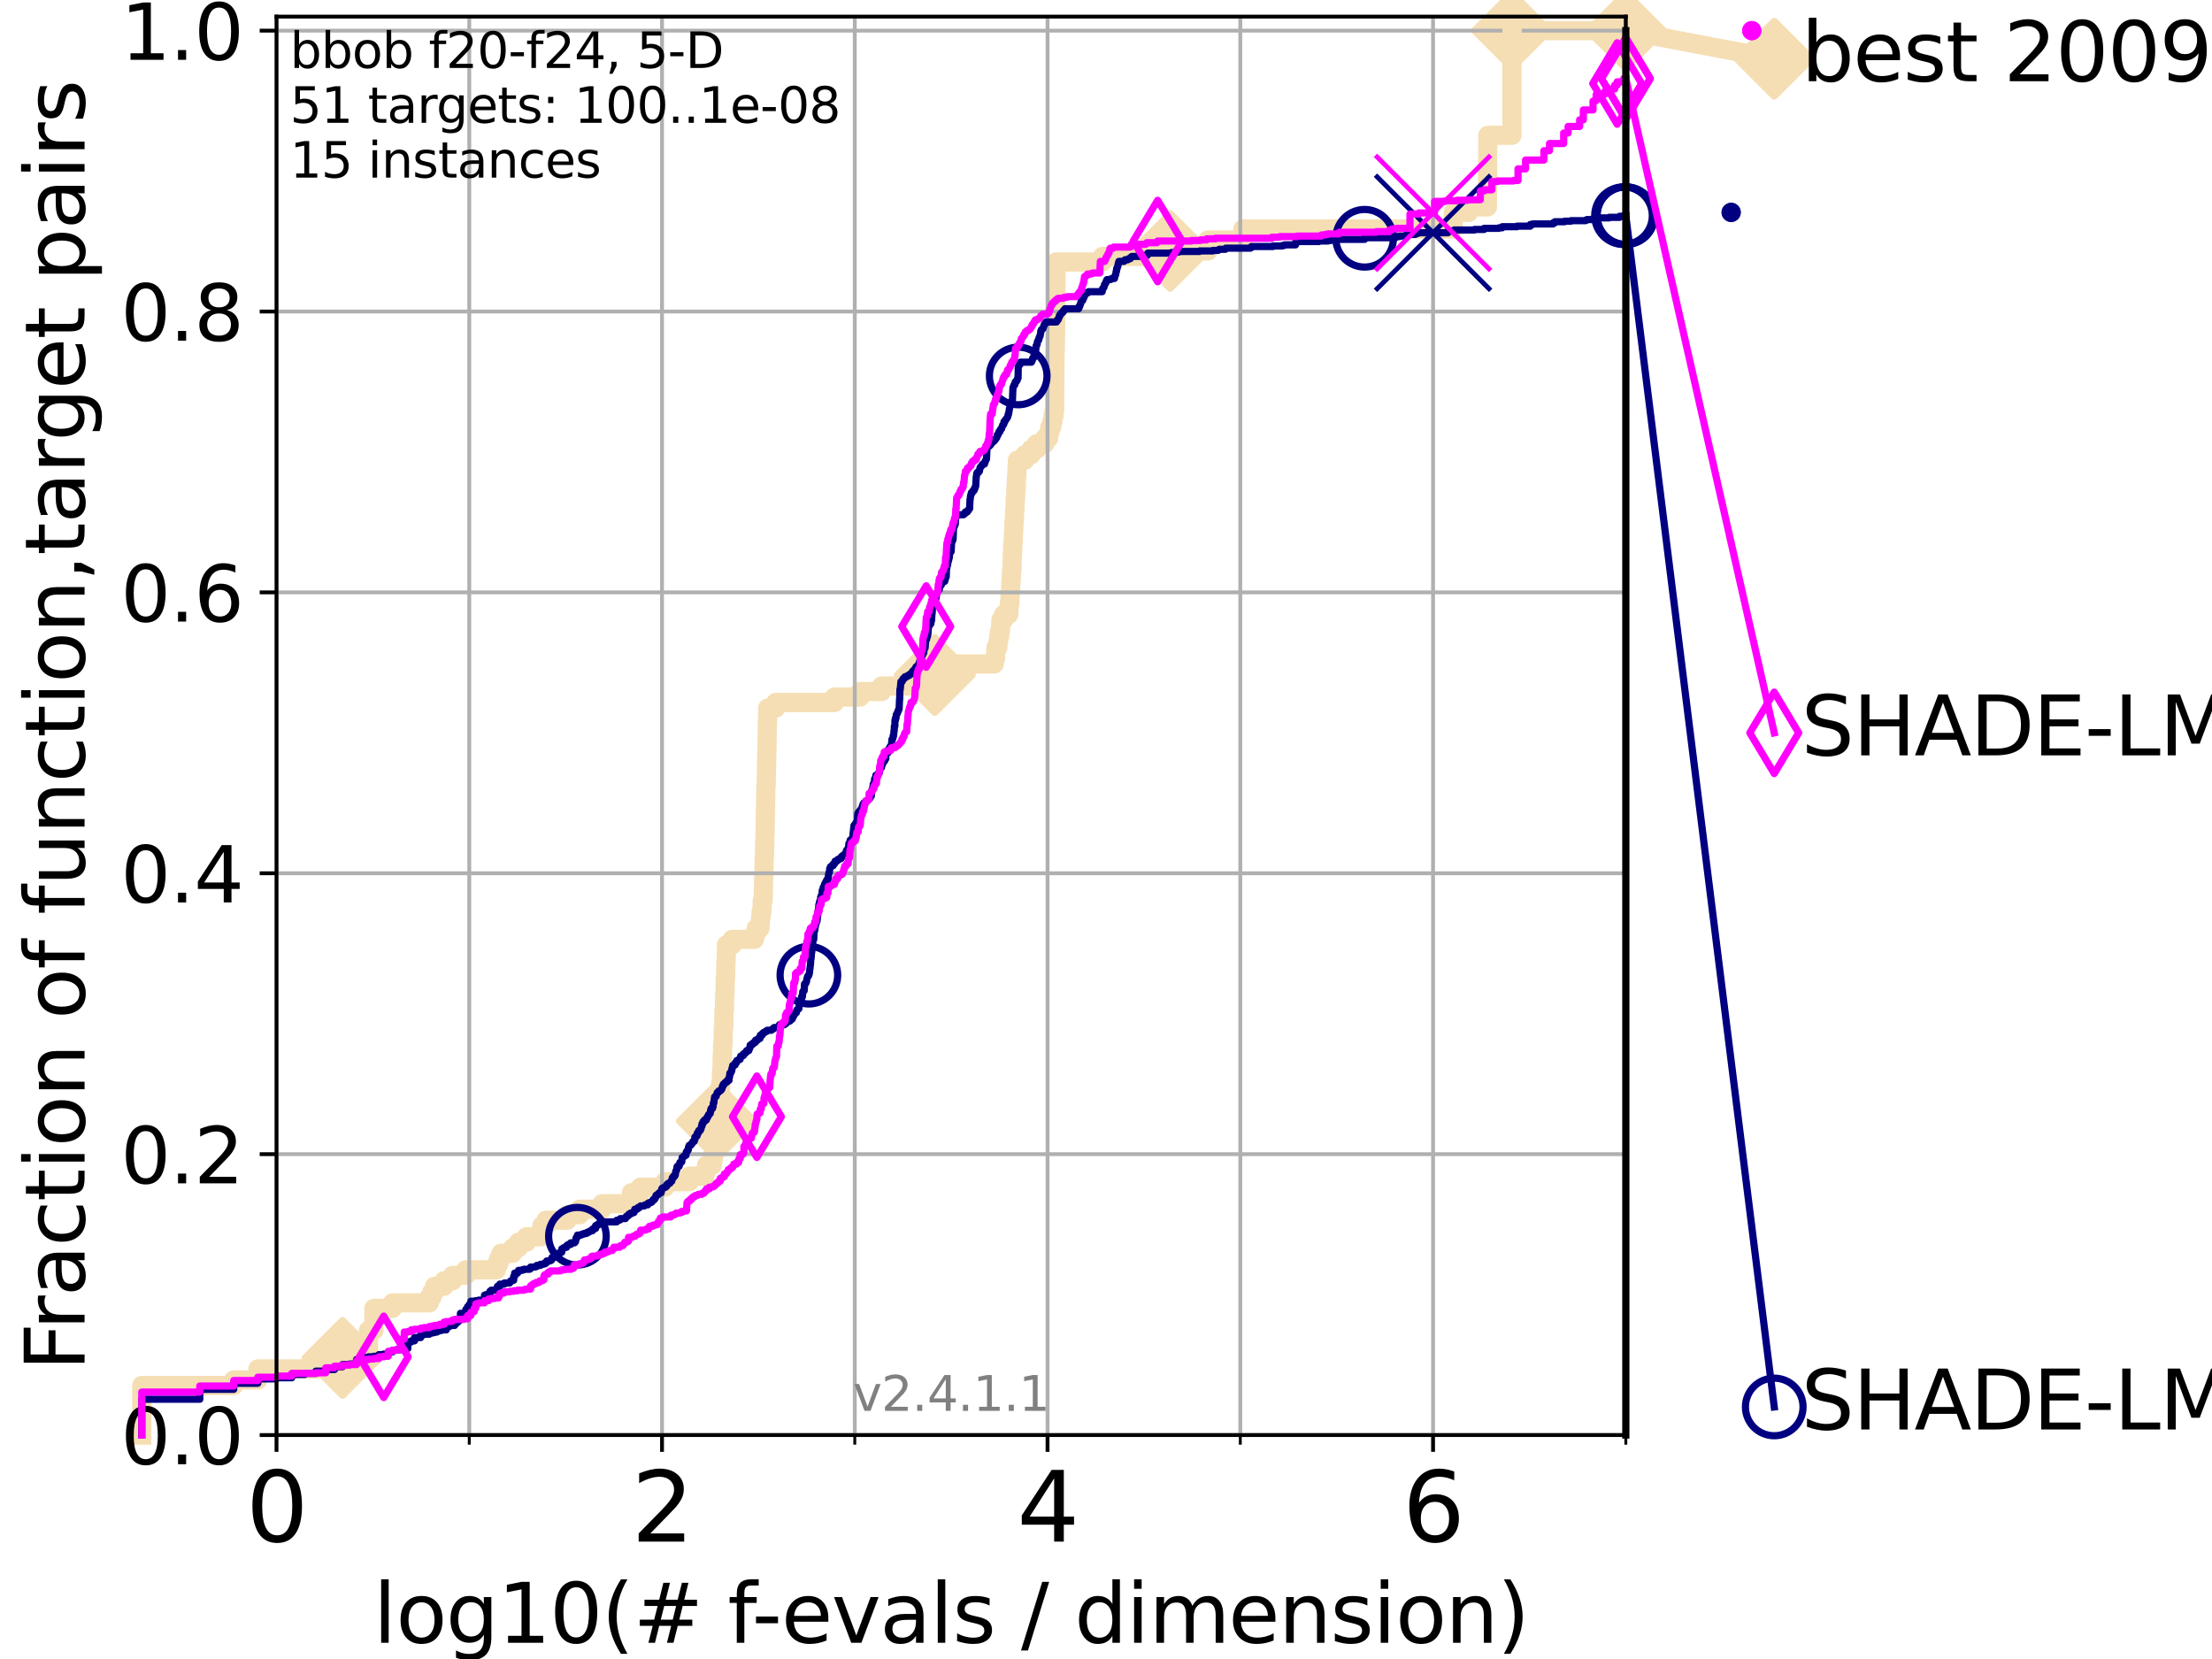 <?xml version="1.0" encoding="utf-8" standalone="no"?>
<!DOCTYPE svg PUBLIC "-//W3C//DTD SVG 1.1//EN"
  "http://www.w3.org/Graphics/SVG/1.1/DTD/svg11.dtd">
<svg height="345.6pt" version="1.1" viewBox="0 0 460.8 345.6" width="460.8pt" xmlns="http://www.w3.org/2000/svg" xmlns:xlink="http://www.w3.org/1999/xlink">
 <defs>
  <style type="text/css">*{stroke-linecap:butt;stroke-linejoin:round;}</style>
 </defs>
 <g id="figure_1">
  <g id="patch_1">
   <path d="M 0 345.6 
L 460.8 345.6 
L 460.8 0 
L 0 0 
z
" style="fill:#ffffff;"/>
  </g>
  <g id="axes_1">
   <g id="patch_2">
    <path d="M 57.6 298.944 
L 338.688 298.944 
L 338.688 3.456 
L 57.6 3.456 
z
" style="fill:#ffffff;"/>
   </g>
   <g id="line2d_1">
    <path d="M 29.533 298.944 
L 29.533 288.618 
L 48.692 288.618 
L 48.692 287.471 
L 53.709 287.471 
L 53.709 285.176 
L 67.851 285.176 
L 67.851 284.029 
L 71.35 284.029 
L 71.35 282.882 
L 76.759 282.882 
L 76.759 277.145 
L 77.885 277.145 
L 77.885 272.556 
L 81.776 272.556 
L 81.776 271.409 
L 89.419 271.409 
L 89.419 270.261 
L 89.973 270.261 
L 89.973 269.114 
L 90.509 269.114 
L 90.509 267.967 
L 92.504 267.967 
L 92.504 266.82 
L 94.295 266.82 
L 94.295 265.672 
L 97.044 265.672 
L 97.044 264.525 
L 103.372 264.525 
L 103.372 263.378 
L 103.871 263.378 
L 103.871 262.23 
L 104.355 262.23 
L 104.355 261.083 
L 106.803 261.083 
L 106.803 259.936 
L 108.006 259.936 
L 108.006 258.788 
L 109.668 258.788 
L 109.668 257.641 
L 112.73 257.641 
L 112.73 256.494 
L 112.877 256.494 
L 112.877 255.346 
L 113.735 255.346 
L 113.735 254.199 
L 118.149 254.199 
L 118.149 253.052 
L 120.759 253.052 
L 120.759 251.905 
L 125.399 251.905 
L 125.399 250.757 
L 131.236 250.757 
L 131.236 249.61 
L 131.541 249.61 
L 131.541 248.463 
L 133.398 248.463 
L 133.398 247.315 
L 138.528 247.315 
L 138.528 246.168 
L 143.578 246.168 
L 143.578 245.021 
L 146.833 245.021 
L 146.833 243.873 
L 147.185 243.873 
L 147.185 242.726 
L 148.412 242.726 
L 148.412 241.579 
L 148.583 241.579 
L 148.62 239.284 
L 148.733 239.284 
L 148.733 238.137 
L 148.883 238.137 
L 148.883 236.99 
L 149.049 236.99 
L 149.049 235.842 
L 149.251 235.842 
L 149.341 233.548 
L 149.486 233.548 
L 149.486 232.4 
L 149.647 232.4 
L 149.7 230.106 
L 149.771 230.106 
L 149.771 228.958 
L 150.086 228.958 
L 150.138 225.517 
L 150.241 225.517 
L 150.31 223.222 
L 150.378 223.222 
L 150.463 219.78 
L 150.514 219.78 
L 150.531 217.485 
L 150.632 217.485 
L 150.683 214.044 
L 150.783 214.044 
L 150.8 210.602 
L 150.899 210.602 
L 150.982 207.16 
L 151.015 207.16 
L 151.097 203.718 
L 151.146 203.718 
L 151.228 200.276 
L 151.26 200.276 
L 151.341 196.834 
L 152.542 196.834 
L 152.542 195.687 
L 157.163 195.687 
L 157.163 194.539 
L 157.529 194.539 
L 157.529 193.392 
L 158.326 193.392 
L 158.434 191.097 
L 158.551 191.097 
L 158.551 189.95 
L 158.732 189.95 
L 158.785 187.656 
L 158.984 187.656 
L 159.077 183.066 
L 159.108 183.066 
L 159.201 178.477 
L 159.253 178.477 
L 159.355 173.888 
L 159.375 173.888 
L 159.457 168.151 
L 159.487 168.151 
L 159.548 163.562 
L 159.608 163.562 
L 159.718 157.826 
L 159.738 157.826 
L 159.848 150.942 
L 159.877 150.942 
L 159.927 147.5 
L 161.609 147.5 
L 161.609 146.353 
L 173.827 146.353 
L 173.827 145.205 
L 179.184 145.205 
L 179.184 144.058 
L 183.645 144.058 
L 183.645 142.911 
L 193.585 142.911 
L 193.585 141.763 
L 194.007 141.763 
L 194.007 140.616 
L 194.738 140.616 
L 194.738 139.469 
L 196.33 139.469 
L 196.33 138.322 
L 207.131 138.322 
L 207.131 137.174 
L 207.385 137.174 
L 207.475 134.88 
L 207.867 134.88 
L 207.867 133.732 
L 208.041 133.732 
L 208.041 132.585 
L 208.245 132.585 
L 208.245 131.438 
L 208.421 131.438 
L 208.508 129.143 
L 209.083 129.143 
L 209.083 127.996 
L 210.154 127.996 
L 210.249 125.701 
L 210.372 125.701 
L 210.441 123.407 
L 210.505 123.407 
L 210.576 121.112 
L 210.652 121.112 
L 210.728 118.817 
L 210.815 118.817 
L 210.873 115.375 
L 210.942 115.375 
L 210.991 113.081 
L 211.06 113.081 
L 211.145 110.786 
L 211.18 110.786 
L 211.237 108.492 
L 211.319 108.492 
L 211.375 106.197 
L 211.444 106.197 
L 211.494 103.902 
L 211.563 103.902 
L 211.627 101.608 
L 211.678 101.608 
L 211.766 99.313 
L 211.828 99.313 
L 211.881 97.019 
L 211.945 97.019 
L 211.945 95.871 
L 213.487 95.871 
L 213.487 94.724 
L 214.799 94.724 
L 214.799 93.577 
L 215.959 93.577 
L 215.959 92.429 
L 217.642 92.429 
L 217.642 91.282 
L 218.447 91.282 
L 218.447 90.135 
L 218.69 90.135 
L 218.69 88.987 
L 219.104 88.987 
L 219.104 87.84 
L 219.344 87.84 
L 219.344 86.693 
L 219.553 86.693 
L 219.553 85.546 
L 219.7 85.546 
L 219.797 72.925 
L 219.84 72.925 
L 219.948 66.041 
L 219.952 66.041 
L 220.012 54.568 
L 229.671 54.568 
L 229.671 53.421 
L 243.774 53.421 
L 243.774 52.274 
L 251.641 52.274 
L 251.65 49.979 
L 258.916 49.979 
L 258.916 47.685 
L 302.721 47.685 
L 302.769 44.243 
L 305.963 44.243 
L 305.963 43.095 
L 309.859 43.095 
L 309.95 28.18 
L 314.967 28.18 
L 314.974 6.382 
L 338.688 6.382 
L 338.688 6.382 
" style="fill:none;stroke:#f5deb3;stroke-linecap:square;stroke-width:4;"/>
   </g>
   <g id="line2d_2">
    <defs>
     <path d="M 0 7.778 
L 7.778 0 
L 0 -7.778 
L -7.778 0 
z
" id="m2b5ce78372" style="stroke:#f5deb3;stroke-linejoin:miter;stroke-width:1.5;"/>
    </defs>
    <g>
     <use style="fill:#f5deb3;stroke:#f5deb3;stroke-linejoin:miter;stroke-width:1.5;" x="71.35" xlink:href="#m2b5ce78372" y="282.882"/>
     <use style="fill:#f5deb3;stroke:#f5deb3;stroke-linejoin:miter;stroke-width:1.5;" x="149.341" xlink:href="#m2b5ce78372" y="233.548"/>
     <use style="fill:#f5deb3;stroke:#f5deb3;stroke-linejoin:miter;stroke-width:1.5;" x="194.738" xlink:href="#m2b5ce78372" y="140.616"/>
     <use style="fill:#f5deb3;stroke:#f5deb3;stroke-linejoin:miter;stroke-width:1.5;" x="243.774" xlink:href="#m2b5ce78372" y="52.274"/>
     <use style="fill:#f5deb3;stroke:#f5deb3;stroke-linejoin:miter;stroke-width:1.5;" x="314.974" xlink:href="#m2b5ce78372" y="6.382"/>
     <use style="fill:#f5deb3;stroke:#f5deb3;stroke-linejoin:miter;stroke-width:1.5;" x="338.688" xlink:href="#m2b5ce78372" y="6.382"/>
    </g>
   </g>
   <g id="line2d_3">
    <path style="fill:none;stroke:#f5deb3;stroke-linecap:square;stroke-width:4;"/>
    <g/>
   </g>
   <g id="line2d_4">
    <path d="M 338.688 6.382 
L 369.608 12.233 
" style="fill:none;stroke:#f5deb3;stroke-linecap:square;stroke-width:4;"/>
    <g>
     <use style="fill:#f5deb3;stroke:#f5deb3;stroke-linejoin:miter;stroke-width:1.5;" x="338.688" xlink:href="#m2b5ce78372" y="6.382"/>
     <use style="fill:#f5deb3;stroke:#f5deb3;stroke-linejoin:miter;stroke-width:1.5;" x="369.608" xlink:href="#m2b5ce78372" y="12.233"/>
    </g>
   </g>
   <g id="matplotlib.axis_1">
    <g id="xtick_1">
     <g id="line2d_5">
      <path clip-path="url(#p68225476f6)" d="M 57.6 298.944 
L 57.6 3.456 
" style="fill:none;stroke:#b0b0b0;stroke-linecap:square;stroke-width:0.8;"/>
     </g>
     <g id="line2d_6">
      <defs>
       <path d="M 0 0 
L 0 3.5 
" id="mb9ae7b3ad3" style="stroke:#000000;stroke-width:0.8;"/>
      </defs>
      <g>
       <use style="stroke:#000000;stroke-width:0.8;" x="57.6" xlink:href="#mb9ae7b3ad3" y="298.944"/>
      </g>
     </g>
     <g id="text_1">
      <!-- 0 -->
      <g transform="translate(51.237 321.141)scale(0.2 -0.2)">
       <defs>
        <path d="M 2034 4250 
Q 1547 4250 1301 3770 
Q 1056 3291 1056 2328 
Q 1056 1369 1301 889 
Q 1547 409 2034 409 
Q 2525 409 2770 889 
Q 3016 1369 3016 2328 
Q 3016 3291 2770 3770 
Q 2525 4250 2034 4250 
z
M 2034 4750 
Q 2819 4750 3233 4129 
Q 3647 3509 3647 2328 
Q 3647 1150 3233 529 
Q 2819 -91 2034 -91 
Q 1250 -91 836 529 
Q 422 1150 422 2328 
Q 422 3509 836 4129 
Q 1250 4750 2034 4750 
z
" id="DejaVuSans-30" transform="scale(0.016)"/>
       </defs>
       <use xlink:href="#DejaVuSans-30"/>
      </g>
     </g>
    </g>
    <g id="xtick_2">
     <g id="line2d_7">
      <path clip-path="url(#p68225476f6)" d="M 137.911 298.944 
L 137.911 3.456 
" style="fill:none;stroke:#b0b0b0;stroke-linecap:square;stroke-width:0.8;"/>
     </g>
     <g id="line2d_8">
      <g>
       <use style="stroke:#000000;stroke-width:0.8;" x="137.911" xlink:href="#mb9ae7b3ad3" y="298.944"/>
      </g>
     </g>
     <g id="text_2">
      <!-- 2 -->
      <g transform="translate(131.548 321.141)scale(0.2 -0.2)">
       <defs>
        <path d="M 1228 531 
L 3431 531 
L 3431 0 
L 469 0 
L 469 531 
Q 828 903 1448 1529 
Q 2069 2156 2228 2338 
Q 2531 2678 2651 2914 
Q 2772 3150 2772 3378 
Q 2772 3750 2511 3984 
Q 2250 4219 1831 4219 
Q 1534 4219 1204 4116 
Q 875 4013 500 3803 
L 500 4441 
Q 881 4594 1212 4672 
Q 1544 4750 1819 4750 
Q 2544 4750 2975 4387 
Q 3406 4025 3406 3419 
Q 3406 3131 3298 2873 
Q 3191 2616 2906 2266 
Q 2828 2175 2409 1742 
Q 1991 1309 1228 531 
z
" id="DejaVuSans-32" transform="scale(0.016)"/>
       </defs>
       <use xlink:href="#DejaVuSans-32"/>
      </g>
     </g>
    </g>
    <g id="xtick_3">
     <g id="line2d_9">
      <path clip-path="url(#p68225476f6)" d="M 218.222 298.944 
L 218.222 3.456 
" style="fill:none;stroke:#b0b0b0;stroke-linecap:square;stroke-width:0.8;"/>
     </g>
     <g id="line2d_10">
      <g>
       <use style="stroke:#000000;stroke-width:0.8;" x="218.222" xlink:href="#mb9ae7b3ad3" y="298.944"/>
      </g>
     </g>
     <g id="text_3">
      <!-- 4 -->
      <g transform="translate(211.859 321.141)scale(0.2 -0.2)">
       <defs>
        <path d="M 2419 4116 
L 825 1625 
L 2419 1625 
L 2419 4116 
z
M 2253 4666 
L 3047 4666 
L 3047 1625 
L 3713 1625 
L 3713 1100 
L 3047 1100 
L 3047 0 
L 2419 0 
L 2419 1100 
L 313 1100 
L 313 1709 
L 2253 4666 
z
" id="DejaVuSans-34" transform="scale(0.016)"/>
       </defs>
       <use xlink:href="#DejaVuSans-34"/>
      </g>
     </g>
    </g>
    <g id="xtick_4">
     <g id="line2d_11">
      <path clip-path="url(#p68225476f6)" d="M 298.533 298.944 
L 298.533 3.456 
" style="fill:none;stroke:#b0b0b0;stroke-linecap:square;stroke-width:0.8;"/>
     </g>
     <g id="line2d_12">
      <g>
       <use style="stroke:#000000;stroke-width:0.8;" x="298.533" xlink:href="#mb9ae7b3ad3" y="298.944"/>
      </g>
     </g>
     <g id="text_4">
      <!-- 6 -->
      <g transform="translate(292.17 321.141)scale(0.2 -0.2)">
       <defs>
        <path d="M 2113 2584 
Q 1688 2584 1439 2293 
Q 1191 2003 1191 1497 
Q 1191 994 1439 701 
Q 1688 409 2113 409 
Q 2538 409 2786 701 
Q 3034 994 3034 1497 
Q 3034 2003 2786 2293 
Q 2538 2584 2113 2584 
z
M 3366 4563 
L 3366 3988 
Q 3128 4100 2886 4159 
Q 2644 4219 2406 4219 
Q 1781 4219 1451 3797 
Q 1122 3375 1075 2522 
Q 1259 2794 1537 2939 
Q 1816 3084 2150 3084 
Q 2853 3084 3261 2657 
Q 3669 2231 3669 1497 
Q 3669 778 3244 343 
Q 2819 -91 2113 -91 
Q 1303 -91 875 529 
Q 447 1150 447 2328 
Q 447 3434 972 4092 
Q 1497 4750 2381 4750 
Q 2619 4750 2861 4703 
Q 3103 4656 3366 4563 
z
" id="DejaVuSans-36" transform="scale(0.016)"/>
       </defs>
       <use xlink:href="#DejaVuSans-36"/>
      </g>
     </g>
    </g>
    <g id="xtick_5">
     <g id="line2d_13">
      <path clip-path="url(#p68225476f6)" d="M 97.755 298.944 
L 97.755 3.456 
" style="fill:none;stroke:#b0b0b0;stroke-linecap:square;stroke-width:0.8;"/>
     </g>
     <g id="line2d_14">
      <defs>
       <path d="M 0 0 
L 0 2 
" id="ma6f10763b9" style="stroke:#000000;stroke-width:0.6;"/>
      </defs>
      <g>
       <use style="stroke:#000000;stroke-width:0.6;" x="97.755" xlink:href="#ma6f10763b9" y="298.944"/>
      </g>
     </g>
    </g>
    <g id="xtick_6">
     <g id="line2d_15">
      <path clip-path="url(#p68225476f6)" d="M 178.066 298.944 
L 178.066 3.456 
" style="fill:none;stroke:#b0b0b0;stroke-linecap:square;stroke-width:0.8;"/>
     </g>
     <g id="line2d_16">
      <g>
       <use style="stroke:#000000;stroke-width:0.6;" x="178.066" xlink:href="#ma6f10763b9" y="298.944"/>
      </g>
     </g>
    </g>
    <g id="xtick_7">
     <g id="line2d_17">
      <path clip-path="url(#p68225476f6)" d="M 258.377 298.944 
L 258.377 3.456 
" style="fill:none;stroke:#b0b0b0;stroke-linecap:square;stroke-width:0.8;"/>
     </g>
     <g id="line2d_18">
      <g>
       <use style="stroke:#000000;stroke-width:0.6;" x="258.377" xlink:href="#ma6f10763b9" y="298.944"/>
      </g>
     </g>
    </g>
    <g id="xtick_8">
     <g id="line2d_19">
      <path clip-path="url(#p68225476f6)" d="M 338.688 298.944 
L 338.688 3.456 
" style="fill:none;stroke:#b0b0b0;stroke-linecap:square;stroke-width:0.8;"/>
     </g>
     <g id="line2d_20">
      <g>
       <use style="stroke:#000000;stroke-width:0.6;" x="338.688" xlink:href="#ma6f10763b9" y="298.944"/>
      </g>
     </g>
    </g>
    <g id="text_5">
     <!-- log10(# f-evals / dimension) -->
     <g transform="translate(77.764 342.218)scale(0.17 -0.17)">
      <defs>
       <path d="M 603 4863 
L 1178 4863 
L 1178 0 
L 603 0 
L 603 4863 
z
" id="DejaVuSans-6c" transform="scale(0.016)"/>
       <path d="M 1959 3097 
Q 1497 3097 1228 2736 
Q 959 2375 959 1747 
Q 959 1119 1226 758 
Q 1494 397 1959 397 
Q 2419 397 2687 759 
Q 2956 1122 2956 1747 
Q 2956 2369 2687 2733 
Q 2419 3097 1959 3097 
z
M 1959 3584 
Q 2709 3584 3137 3096 
Q 3566 2609 3566 1747 
Q 3566 888 3137 398 
Q 2709 -91 1959 -91 
Q 1206 -91 779 398 
Q 353 888 353 1747 
Q 353 2609 779 3096 
Q 1206 3584 1959 3584 
z
" id="DejaVuSans-6f" transform="scale(0.016)"/>
       <path d="M 2906 1791 
Q 2906 2416 2648 2759 
Q 2391 3103 1925 3103 
Q 1463 3103 1205 2759 
Q 947 2416 947 1791 
Q 947 1169 1205 825 
Q 1463 481 1925 481 
Q 2391 481 2648 825 
Q 2906 1169 2906 1791 
z
M 3481 434 
Q 3481 -459 3084 -895 
Q 2688 -1331 1869 -1331 
Q 1566 -1331 1297 -1286 
Q 1028 -1241 775 -1147 
L 775 -588 
Q 1028 -725 1275 -790 
Q 1522 -856 1778 -856 
Q 2344 -856 2625 -561 
Q 2906 -266 2906 331 
L 2906 616 
Q 2728 306 2450 153 
Q 2172 0 1784 0 
Q 1141 0 747 490 
Q 353 981 353 1791 
Q 353 2603 747 3093 
Q 1141 3584 1784 3584 
Q 2172 3584 2450 3431 
Q 2728 3278 2906 2969 
L 2906 3500 
L 3481 3500 
L 3481 434 
z
" id="DejaVuSans-67" transform="scale(0.016)"/>
       <path d="M 794 531 
L 1825 531 
L 1825 4091 
L 703 3866 
L 703 4441 
L 1819 4666 
L 2450 4666 
L 2450 531 
L 3481 531 
L 3481 0 
L 794 0 
L 794 531 
z
" id="DejaVuSans-31" transform="scale(0.016)"/>
       <path d="M 1984 4856 
Q 1566 4138 1362 3434 
Q 1159 2731 1159 2009 
Q 1159 1288 1364 580 
Q 1569 -128 1984 -844 
L 1484 -844 
Q 1016 -109 783 600 
Q 550 1309 550 2009 
Q 550 2706 781 3412 
Q 1013 4119 1484 4856 
L 1984 4856 
z
" id="DejaVuSans-28" transform="scale(0.016)"/>
       <path d="M 3272 2816 
L 2363 2816 
L 2100 1772 
L 3016 1772 
L 3272 2816 
z
M 2803 4594 
L 2478 3297 
L 3391 3297 
L 3719 4594 
L 4219 4594 
L 3897 3297 
L 4872 3297 
L 4872 2816 
L 3775 2816 
L 3519 1772 
L 4513 1772 
L 4513 1294 
L 3397 1294 
L 3072 0 
L 2572 0 
L 2894 1294 
L 1978 1294 
L 1656 0 
L 1153 0 
L 1478 1294 
L 494 1294 
L 494 1772 
L 1594 1772 
L 1856 2816 
L 850 2816 
L 850 3297 
L 1978 3297 
L 2297 4594 
L 2803 4594 
z
" id="DejaVuSans-23" transform="scale(0.016)"/>
       <path id="DejaVuSans-20" transform="scale(0.016)"/>
       <path d="M 2375 4863 
L 2375 4384 
L 1825 4384 
Q 1516 4384 1395 4259 
Q 1275 4134 1275 3809 
L 1275 3500 
L 2222 3500 
L 2222 3053 
L 1275 3053 
L 1275 0 
L 697 0 
L 697 3053 
L 147 3053 
L 147 3500 
L 697 3500 
L 697 3744 
Q 697 4328 969 4595 
Q 1241 4863 1831 4863 
L 2375 4863 
z
" id="DejaVuSans-66" transform="scale(0.016)"/>
       <path d="M 313 2009 
L 1997 2009 
L 1997 1497 
L 313 1497 
L 313 2009 
z
" id="DejaVuSans-2d" transform="scale(0.016)"/>
       <path d="M 3597 1894 
L 3597 1613 
L 953 1613 
Q 991 1019 1311 708 
Q 1631 397 2203 397 
Q 2534 397 2845 478 
Q 3156 559 3463 722 
L 3463 178 
Q 3153 47 2828 -22 
Q 2503 -91 2169 -91 
Q 1331 -91 842 396 
Q 353 884 353 1716 
Q 353 2575 817 3079 
Q 1281 3584 2069 3584 
Q 2775 3584 3186 3129 
Q 3597 2675 3597 1894 
z
M 3022 2063 
Q 3016 2534 2758 2815 
Q 2500 3097 2075 3097 
Q 1594 3097 1305 2825 
Q 1016 2553 972 2059 
L 3022 2063 
z
" id="DejaVuSans-65" transform="scale(0.016)"/>
       <path d="M 191 3500 
L 800 3500 
L 1894 563 
L 2988 3500 
L 3597 3500 
L 2284 0 
L 1503 0 
L 191 3500 
z
" id="DejaVuSans-76" transform="scale(0.016)"/>
       <path d="M 2194 1759 
Q 1497 1759 1228 1600 
Q 959 1441 959 1056 
Q 959 750 1161 570 
Q 1363 391 1709 391 
Q 2188 391 2477 730 
Q 2766 1069 2766 1631 
L 2766 1759 
L 2194 1759 
z
M 3341 1997 
L 3341 0 
L 2766 0 
L 2766 531 
Q 2569 213 2275 61 
Q 1981 -91 1556 -91 
Q 1019 -91 701 211 
Q 384 513 384 1019 
Q 384 1609 779 1909 
Q 1175 2209 1959 2209 
L 2766 2209 
L 2766 2266 
Q 2766 2663 2505 2880 
Q 2244 3097 1772 3097 
Q 1472 3097 1187 3025 
Q 903 2953 641 2809 
L 641 3341 
Q 956 3463 1253 3523 
Q 1550 3584 1831 3584 
Q 2591 3584 2966 3190 
Q 3341 2797 3341 1997 
z
" id="DejaVuSans-61" transform="scale(0.016)"/>
       <path d="M 2834 3397 
L 2834 2853 
Q 2591 2978 2328 3040 
Q 2066 3103 1784 3103 
Q 1356 3103 1142 2972 
Q 928 2841 928 2578 
Q 928 2378 1081 2264 
Q 1234 2150 1697 2047 
L 1894 2003 
Q 2506 1872 2764 1633 
Q 3022 1394 3022 966 
Q 3022 478 2636 193 
Q 2250 -91 1575 -91 
Q 1294 -91 989 -36 
Q 684 19 347 128 
L 347 722 
Q 666 556 975 473 
Q 1284 391 1588 391 
Q 1994 391 2212 530 
Q 2431 669 2431 922 
Q 2431 1156 2273 1281 
Q 2116 1406 1581 1522 
L 1381 1569 
Q 847 1681 609 1914 
Q 372 2147 372 2553 
Q 372 3047 722 3315 
Q 1072 3584 1716 3584 
Q 2034 3584 2315 3537 
Q 2597 3491 2834 3397 
z
" id="DejaVuSans-73" transform="scale(0.016)"/>
       <path d="M 1625 4666 
L 2156 4666 
L 531 -594 
L 0 -594 
L 1625 4666 
z
" id="DejaVuSans-2f" transform="scale(0.016)"/>
       <path d="M 2906 2969 
L 2906 4863 
L 3481 4863 
L 3481 0 
L 2906 0 
L 2906 525 
Q 2725 213 2448 61 
Q 2172 -91 1784 -91 
Q 1150 -91 751 415 
Q 353 922 353 1747 
Q 353 2572 751 3078 
Q 1150 3584 1784 3584 
Q 2172 3584 2448 3432 
Q 2725 3281 2906 2969 
z
M 947 1747 
Q 947 1113 1208 752 
Q 1469 391 1925 391 
Q 2381 391 2643 752 
Q 2906 1113 2906 1747 
Q 2906 2381 2643 2742 
Q 2381 3103 1925 3103 
Q 1469 3103 1208 2742 
Q 947 2381 947 1747 
z
" id="DejaVuSans-64" transform="scale(0.016)"/>
       <path d="M 603 3500 
L 1178 3500 
L 1178 0 
L 603 0 
L 603 3500 
z
M 603 4863 
L 1178 4863 
L 1178 4134 
L 603 4134 
L 603 4863 
z
" id="DejaVuSans-69" transform="scale(0.016)"/>
       <path d="M 3328 2828 
Q 3544 3216 3844 3400 
Q 4144 3584 4550 3584 
Q 5097 3584 5394 3201 
Q 5691 2819 5691 2113 
L 5691 0 
L 5113 0 
L 5113 2094 
Q 5113 2597 4934 2840 
Q 4756 3084 4391 3084 
Q 3944 3084 3684 2787 
Q 3425 2491 3425 1978 
L 3425 0 
L 2847 0 
L 2847 2094 
Q 2847 2600 2669 2842 
Q 2491 3084 2119 3084 
Q 1678 3084 1418 2786 
Q 1159 2488 1159 1978 
L 1159 0 
L 581 0 
L 581 3500 
L 1159 3500 
L 1159 2956 
Q 1356 3278 1631 3431 
Q 1906 3584 2284 3584 
Q 2666 3584 2933 3390 
Q 3200 3197 3328 2828 
z
" id="DejaVuSans-6d" transform="scale(0.016)"/>
       <path d="M 3513 2113 
L 3513 0 
L 2938 0 
L 2938 2094 
Q 2938 2591 2744 2837 
Q 2550 3084 2163 3084 
Q 1697 3084 1428 2787 
Q 1159 2491 1159 1978 
L 1159 0 
L 581 0 
L 581 3500 
L 1159 3500 
L 1159 2956 
Q 1366 3272 1645 3428 
Q 1925 3584 2291 3584 
Q 2894 3584 3203 3211 
Q 3513 2838 3513 2113 
z
" id="DejaVuSans-6e" transform="scale(0.016)"/>
       <path d="M 513 4856 
L 1013 4856 
Q 1481 4119 1714 3412 
Q 1947 2706 1947 2009 
Q 1947 1309 1714 600 
Q 1481 -109 1013 -844 
L 513 -844 
Q 928 -128 1133 580 
Q 1338 1288 1338 2009 
Q 1338 2731 1133 3434 
Q 928 4138 513 4856 
z
" id="DejaVuSans-29" transform="scale(0.016)"/>
      </defs>
      <use xlink:href="#DejaVuSans-6c"/>
      <use x="27.783" xlink:href="#DejaVuSans-6f"/>
      <use x="88.965" xlink:href="#DejaVuSans-67"/>
      <use x="152.441" xlink:href="#DejaVuSans-31"/>
      <use x="216.064" xlink:href="#DejaVuSans-30"/>
      <use x="279.688" xlink:href="#DejaVuSans-28"/>
      <use x="318.701" xlink:href="#DejaVuSans-23"/>
      <use x="402.49" xlink:href="#DejaVuSans-20"/>
      <use x="434.277" xlink:href="#DejaVuSans-66"/>
      <use x="463.982" xlink:href="#DejaVuSans-2d"/>
      <use x="500.066" xlink:href="#DejaVuSans-65"/>
      <use x="561.59" xlink:href="#DejaVuSans-76"/>
      <use x="620.77" xlink:href="#DejaVuSans-61"/>
      <use x="682.049" xlink:href="#DejaVuSans-6c"/>
      <use x="709.832" xlink:href="#DejaVuSans-73"/>
      <use x="761.932" xlink:href="#DejaVuSans-20"/>
      <use x="793.719" xlink:href="#DejaVuSans-2f"/>
      <use x="827.41" xlink:href="#DejaVuSans-20"/>
      <use x="859.197" xlink:href="#DejaVuSans-64"/>
      <use x="922.674" xlink:href="#DejaVuSans-69"/>
      <use x="950.457" xlink:href="#DejaVuSans-6d"/>
      <use x="1047.869" xlink:href="#DejaVuSans-65"/>
      <use x="1109.393" xlink:href="#DejaVuSans-6e"/>
      <use x="1172.771" xlink:href="#DejaVuSans-73"/>
      <use x="1224.871" xlink:href="#DejaVuSans-69"/>
      <use x="1252.654" xlink:href="#DejaVuSans-6f"/>
      <use x="1313.836" xlink:href="#DejaVuSans-6e"/>
      <use x="1377.215" xlink:href="#DejaVuSans-29"/>
     </g>
    </g>
   </g>
   <g id="matplotlib.axis_2">
    <g id="ytick_1">
     <g id="line2d_21">
      <path clip-path="url(#p68225476f6)" d="M 57.6 298.944 
L 338.688 298.944 
" style="fill:none;stroke:#b0b0b0;stroke-linecap:square;stroke-width:0.8;"/>
     </g>
     <g id="line2d_22">
      <defs>
       <path d="M 0 0 
L -3.5 0 
" id="m2485fd9643" style="stroke:#000000;stroke-width:0.8;"/>
      </defs>
      <g>
       <use style="stroke:#000000;stroke-width:0.8;" x="57.6" xlink:href="#m2485fd9643" y="298.944"/>
      </g>
     </g>
     <g id="text_6">
      <!-- 0.0 -->
      <g transform="translate(25.155 305.023)scale(0.16 -0.16)">
       <defs>
        <path d="M 684 794 
L 1344 794 
L 1344 0 
L 684 0 
L 684 794 
z
" id="DejaVuSans-2e" transform="scale(0.016)"/>
       </defs>
       <use xlink:href="#DejaVuSans-30"/>
       <use x="63.623" xlink:href="#DejaVuSans-2e"/>
       <use x="95.41" xlink:href="#DejaVuSans-30"/>
      </g>
     </g>
    </g>
    <g id="ytick_2">
     <g id="line2d_23">
      <path clip-path="url(#p68225476f6)" d="M 57.6 240.432 
L 338.688 240.432 
" style="fill:none;stroke:#b0b0b0;stroke-linecap:square;stroke-width:0.8;"/>
     </g>
     <g id="line2d_24">
      <g>
       <use style="stroke:#000000;stroke-width:0.8;" x="57.6" xlink:href="#m2485fd9643" y="240.432"/>
      </g>
     </g>
     <g id="text_7">
      <!-- 0.2 -->
      <g transform="translate(25.155 246.51)scale(0.16 -0.16)">
       <use xlink:href="#DejaVuSans-30"/>
       <use x="63.623" xlink:href="#DejaVuSans-2e"/>
       <use x="95.41" xlink:href="#DejaVuSans-32"/>
      </g>
     </g>
    </g>
    <g id="ytick_3">
     <g id="line2d_25">
      <path clip-path="url(#p68225476f6)" d="M 57.6 181.919 
L 338.688 181.919 
" style="fill:none;stroke:#b0b0b0;stroke-linecap:square;stroke-width:0.8;"/>
     </g>
     <g id="line2d_26">
      <g>
       <use style="stroke:#000000;stroke-width:0.8;" x="57.6" xlink:href="#m2485fd9643" y="181.919"/>
      </g>
     </g>
     <g id="text_8">
      <!-- 0.4 -->
      <g transform="translate(25.155 187.998)scale(0.16 -0.16)">
       <use xlink:href="#DejaVuSans-30"/>
       <use x="63.623" xlink:href="#DejaVuSans-2e"/>
       <use x="95.41" xlink:href="#DejaVuSans-34"/>
      </g>
     </g>
    </g>
    <g id="ytick_4">
     <g id="line2d_27">
      <path clip-path="url(#p68225476f6)" d="M 57.6 123.407 
L 338.688 123.407 
" style="fill:none;stroke:#b0b0b0;stroke-linecap:square;stroke-width:0.8;"/>
     </g>
     <g id="line2d_28">
      <g>
       <use style="stroke:#000000;stroke-width:0.8;" x="57.6" xlink:href="#m2485fd9643" y="123.407"/>
      </g>
     </g>
     <g id="text_9">
      <!-- 0.6 -->
      <g transform="translate(25.155 129.485)scale(0.16 -0.16)">
       <use xlink:href="#DejaVuSans-30"/>
       <use x="63.623" xlink:href="#DejaVuSans-2e"/>
       <use x="95.41" xlink:href="#DejaVuSans-36"/>
      </g>
     </g>
    </g>
    <g id="ytick_5">
     <g id="line2d_29">
      <path clip-path="url(#p68225476f6)" d="M 57.6 64.894 
L 338.688 64.894 
" style="fill:none;stroke:#b0b0b0;stroke-linecap:square;stroke-width:0.8;"/>
     </g>
     <g id="line2d_30">
      <g>
       <use style="stroke:#000000;stroke-width:0.8;" x="57.6" xlink:href="#m2485fd9643" y="64.894"/>
      </g>
     </g>
     <g id="text_10">
      <!-- 0.8 -->
      <g transform="translate(25.155 70.973)scale(0.16 -0.16)">
       <defs>
        <path d="M 2034 2216 
Q 1584 2216 1326 1975 
Q 1069 1734 1069 1313 
Q 1069 891 1326 650 
Q 1584 409 2034 409 
Q 2484 409 2743 651 
Q 3003 894 3003 1313 
Q 3003 1734 2745 1975 
Q 2488 2216 2034 2216 
z
M 1403 2484 
Q 997 2584 770 2862 
Q 544 3141 544 3541 
Q 544 4100 942 4425 
Q 1341 4750 2034 4750 
Q 2731 4750 3128 4425 
Q 3525 4100 3525 3541 
Q 3525 3141 3298 2862 
Q 3072 2584 2669 2484 
Q 3125 2378 3379 2068 
Q 3634 1759 3634 1313 
Q 3634 634 3220 271 
Q 2806 -91 2034 -91 
Q 1263 -91 848 271 
Q 434 634 434 1313 
Q 434 1759 690 2068 
Q 947 2378 1403 2484 
z
M 1172 3481 
Q 1172 3119 1398 2916 
Q 1625 2713 2034 2713 
Q 2441 2713 2670 2916 
Q 2900 3119 2900 3481 
Q 2900 3844 2670 4047 
Q 2441 4250 2034 4250 
Q 1625 4250 1398 4047 
Q 1172 3844 1172 3481 
z
" id="DejaVuSans-38" transform="scale(0.016)"/>
       </defs>
       <use xlink:href="#DejaVuSans-30"/>
       <use x="63.623" xlink:href="#DejaVuSans-2e"/>
       <use x="95.41" xlink:href="#DejaVuSans-38"/>
      </g>
     </g>
    </g>
    <g id="ytick_6">
     <g id="line2d_31">
      <path clip-path="url(#p68225476f6)" d="M 57.6 6.382 
L 338.688 6.382 
" style="fill:none;stroke:#b0b0b0;stroke-linecap:square;stroke-width:0.8;"/>
     </g>
     <g id="line2d_32">
      <g>
       <use style="stroke:#000000;stroke-width:0.8;" x="57.6" xlink:href="#m2485fd9643" y="6.382"/>
      </g>
     </g>
     <g id="text_11">
      <!-- 1.0 -->
      <g transform="translate(25.155 12.46)scale(0.16 -0.16)">
       <use xlink:href="#DejaVuSans-31"/>
       <use x="63.623" xlink:href="#DejaVuSans-2e"/>
       <use x="95.41" xlink:href="#DejaVuSans-30"/>
      </g>
     </g>
    </g>
    <g id="text_12">
     <!-- Fraction of function,target pairs -->
     <g transform="translate(17.62 285.585)rotate(-90)scale(0.17 -0.17)">
      <defs>
       <path d="M 628 4666 
L 3309 4666 
L 3309 4134 
L 1259 4134 
L 1259 2759 
L 3109 2759 
L 3109 2228 
L 1259 2228 
L 1259 0 
L 628 0 
L 628 4666 
z
" id="DejaVuSans-46" transform="scale(0.016)"/>
       <path d="M 2631 2963 
Q 2534 3019 2420 3045 
Q 2306 3072 2169 3072 
Q 1681 3072 1420 2755 
Q 1159 2438 1159 1844 
L 1159 0 
L 581 0 
L 581 3500 
L 1159 3500 
L 1159 2956 
Q 1341 3275 1631 3429 
Q 1922 3584 2338 3584 
Q 2397 3584 2469 3576 
Q 2541 3569 2628 3553 
L 2631 2963 
z
" id="DejaVuSans-72" transform="scale(0.016)"/>
       <path d="M 3122 3366 
L 3122 2828 
Q 2878 2963 2633 3030 
Q 2388 3097 2138 3097 
Q 1578 3097 1268 2742 
Q 959 2388 959 1747 
Q 959 1106 1268 751 
Q 1578 397 2138 397 
Q 2388 397 2633 464 
Q 2878 531 3122 666 
L 3122 134 
Q 2881 22 2623 -34 
Q 2366 -91 2075 -91 
Q 1284 -91 818 406 
Q 353 903 353 1747 
Q 353 2603 823 3093 
Q 1294 3584 2113 3584 
Q 2378 3584 2631 3529 
Q 2884 3475 3122 3366 
z
" id="DejaVuSans-63" transform="scale(0.016)"/>
       <path d="M 1172 4494 
L 1172 3500 
L 2356 3500 
L 2356 3053 
L 1172 3053 
L 1172 1153 
Q 1172 725 1289 603 
Q 1406 481 1766 481 
L 2356 481 
L 2356 0 
L 1766 0 
Q 1100 0 847 248 
Q 594 497 594 1153 
L 594 3053 
L 172 3053 
L 172 3500 
L 594 3500 
L 594 4494 
L 1172 4494 
z
" id="DejaVuSans-74" transform="scale(0.016)"/>
       <path d="M 544 1381 
L 544 3500 
L 1119 3500 
L 1119 1403 
Q 1119 906 1312 657 
Q 1506 409 1894 409 
Q 2359 409 2629 706 
Q 2900 1003 2900 1516 
L 2900 3500 
L 3475 3500 
L 3475 0 
L 2900 0 
L 2900 538 
Q 2691 219 2414 64 
Q 2138 -91 1772 -91 
Q 1169 -91 856 284 
Q 544 659 544 1381 
z
M 1991 3584 
L 1991 3584 
z
" id="DejaVuSans-75" transform="scale(0.016)"/>
       <path d="M 750 794 
L 1409 794 
L 1409 256 
L 897 -744 
L 494 -744 
L 750 256 
L 750 794 
z
" id="DejaVuSans-2c" transform="scale(0.016)"/>
       <path d="M 1159 525 
L 1159 -1331 
L 581 -1331 
L 581 3500 
L 1159 3500 
L 1159 2969 
Q 1341 3281 1617 3432 
Q 1894 3584 2278 3584 
Q 2916 3584 3314 3078 
Q 3713 2572 3713 1747 
Q 3713 922 3314 415 
Q 2916 -91 2278 -91 
Q 1894 -91 1617 61 
Q 1341 213 1159 525 
z
M 3116 1747 
Q 3116 2381 2855 2742 
Q 2594 3103 2138 3103 
Q 1681 3103 1420 2742 
Q 1159 2381 1159 1747 
Q 1159 1113 1420 752 
Q 1681 391 2138 391 
Q 2594 391 2855 752 
Q 3116 1113 3116 1747 
z
" id="DejaVuSans-70" transform="scale(0.016)"/>
      </defs>
      <use xlink:href="#DejaVuSans-46"/>
      <use x="50.27" xlink:href="#DejaVuSans-72"/>
      <use x="91.383" xlink:href="#DejaVuSans-61"/>
      <use x="152.662" xlink:href="#DejaVuSans-63"/>
      <use x="207.643" xlink:href="#DejaVuSans-74"/>
      <use x="246.852" xlink:href="#DejaVuSans-69"/>
      <use x="274.635" xlink:href="#DejaVuSans-6f"/>
      <use x="335.816" xlink:href="#DejaVuSans-6e"/>
      <use x="399.195" xlink:href="#DejaVuSans-20"/>
      <use x="430.982" xlink:href="#DejaVuSans-6f"/>
      <use x="492.164" xlink:href="#DejaVuSans-66"/>
      <use x="527.369" xlink:href="#DejaVuSans-20"/>
      <use x="559.156" xlink:href="#DejaVuSans-66"/>
      <use x="594.361" xlink:href="#DejaVuSans-75"/>
      <use x="657.74" xlink:href="#DejaVuSans-6e"/>
      <use x="721.119" xlink:href="#DejaVuSans-63"/>
      <use x="776.1" xlink:href="#DejaVuSans-74"/>
      <use x="815.309" xlink:href="#DejaVuSans-69"/>
      <use x="843.092" xlink:href="#DejaVuSans-6f"/>
      <use x="904.273" xlink:href="#DejaVuSans-6e"/>
      <use x="967.652" xlink:href="#DejaVuSans-2c"/>
      <use x="999.439" xlink:href="#DejaVuSans-74"/>
      <use x="1038.648" xlink:href="#DejaVuSans-61"/>
      <use x="1099.928" xlink:href="#DejaVuSans-72"/>
      <use x="1139.291" xlink:href="#DejaVuSans-67"/>
      <use x="1202.768" xlink:href="#DejaVuSans-65"/>
      <use x="1264.291" xlink:href="#DejaVuSans-74"/>
      <use x="1303.5" xlink:href="#DejaVuSans-20"/>
      <use x="1335.287" xlink:href="#DejaVuSans-70"/>
      <use x="1398.764" xlink:href="#DejaVuSans-61"/>
      <use x="1460.043" xlink:href="#DejaVuSans-69"/>
      <use x="1487.826" xlink:href="#DejaVuSans-72"/>
      <use x="1528.939" xlink:href="#DejaVuSans-73"/>
     </g>
    </g>
   </g>
   <g id="line2d_33">
    <defs>
     <path d="M 0 1.5 
C 0.398 1.5 0.779 1.342 1.061 1.061 
C 1.342 0.779 1.5 0.398 1.5 0 
C 1.5 -0.398 1.342 -0.779 1.061 -1.061 
C 0.779 -1.342 0.398 -1.5 0 -1.5 
C -0.398 -1.5 -0.779 -1.342 -1.061 -1.061 
C -1.342 -0.779 -1.5 -0.398 -1.5 0 
C -1.5 0.398 -1.342 0.779 -1.061 1.061 
C -0.779 1.342 -0.398 1.5 0 1.5 
z
" id="mc7f70156f6" style="stroke:#f5deb3;"/>
    </defs>
    <g>
     <use style="fill:#f5deb3;stroke:#f5deb3;" x="314.974" xlink:href="#mc7f70156f6" y="6.382"/>
     <use style="fill:#f5deb3;stroke:#f5deb3;" x="314.974" xlink:href="#mc7f70156f6" y="6.382"/>
    </g>
   </g>
   <g id="line2d_34">
    <defs>
     <path d="M 0 1.5 
C 0.398 1.5 0.779 1.342 1.061 1.061 
C 1.342 0.779 1.5 0.398 1.5 0 
C 1.5 -0.398 1.342 -0.779 1.061 -1.061 
C 0.779 -1.342 0.398 -1.5 0 -1.5 
C -0.398 -1.5 -0.779 -1.342 -1.061 -1.061 
C -1.342 -0.779 -1.5 -0.398 -1.5 0 
C -1.5 0.398 -1.342 0.779 -1.061 1.061 
C -0.779 1.342 -0.398 1.5 0 1.5 
z
" id="mba197e7063" style="stroke:#000080;"/>
    </defs>
    <g>
     <use style="fill:#000080;stroke:#000080;" x="360.632" xlink:href="#mba197e7063" y="44.243"/>
     <use style="fill:#000080;stroke:#000080;" x="360.632" xlink:href="#mba197e7063" y="44.243"/>
    </g>
   </g>
   <g id="line2d_35">
    <path d="M 29.533 298.944 
L 29.533 291.487 
L 41.621 291.487 
L 41.621 289.421 
L 48.692 289.421 
L 48.692 288.159 
L 53.709 288.159 
L 53.709 287.242 
L 57.6 287.242 
L 57.6 287.012 
L 60.78 287.012 
L 60.78 286.324 
L 63.468 286.324 
L 63.468 286.094 
L 65.797 286.094 
L 65.797 285.635 
L 67.851 285.635 
L 67.851 285.291 
L 69.688 285.291 
L 69.688 284.717 
L 71.35 284.717 
L 71.35 284.259 
L 72.868 284.259 
L 72.868 284.144 
L 74.263 284.144 
L 74.263 283.226 
L 75.556 283.226 
L 75.556 282.767 
L 76.759 282.767 
L 76.759 282.652 
L 77.885 282.652 
L 77.885 282.538 
L 78.942 282.538 
L 78.942 282.193 
L 79.939 282.193 
L 79.939 282.079 
L 80.881 282.079 
L 80.881 281.62 
L 81.776 281.62 
L 81.776 281.276 
L 82.627 281.276 
L 82.627 281.161 
L 84.213 281.161 
L 84.213 280.931 
L 84.956 280.931 
L 84.956 279.555 
L 85.667 279.555 
L 85.667 279.325 
L 86.351 279.325 
L 86.351 278.637 
L 87.644 278.637 
L 87.644 278.063 
L 88.256 278.063 
L 88.256 277.948 
L 89.419 277.948 
L 89.419 277.719 
L 89.973 277.719 
L 89.973 277.604 
L 90.509 277.604 
L 90.509 277.489 
L 91.03 277.489 
L 91.03 277.26 
L 91.535 277.26 
L 91.535 277.145 
L 92.027 277.145 
L 92.027 277.031 
L 92.969 277.031 
L 92.969 276.457 
L 93.422 276.457 
L 93.422 276.227 
L 93.864 276.227 
L 93.864 276.113 
L 94.715 276.113 
L 94.715 275.654 
L 95.125 275.654 
L 95.125 275.31 
L 95.526 275.31 
L 95.526 274.965 
L 95.918 274.965 
L 95.918 273.589 
L 97.044 273.589 
L 97.044 272.785 
L 97.403 272.785 
L 97.403 272.212 
L 97.755 272.212 
L 97.755 271.753 
L 98.101 271.753 
L 98.101 271.065 
L 99.098 271.065 
L 99.098 270.95 
L 99.732 270.95 
L 99.732 270.835 
L 100.642 270.835 
L 100.642 270.72 
L 100.935 270.72 
L 100.935 269.802 
L 101.223 269.802 
L 101.223 269.688 
L 102.06 269.688 
L 102.06 268.999 
L 102.331 268.999 
L 102.331 268.77 
L 103.372 268.77 
L 103.372 268.54 
L 103.623 268.54 
L 103.623 267.967 
L 104.115 267.967 
L 104.115 267.508 
L 105.057 267.508 
L 105.057 267.278 
L 106.169 267.278 
L 106.169 267.049 
L 106.383 267.049 
L 106.383 266.82 
L 106.594 266.82 
L 106.594 266.705 
L 107.009 266.705 
L 107.009 265.902 
L 107.213 265.902 
L 107.213 265.213 
L 107.811 265.213 
L 107.811 264.984 
L 108.006 264.984 
L 108.006 264.64 
L 108.764 264.64 
L 108.764 264.525 
L 109.132 264.525 
L 109.132 264.41 
L 110.359 264.41 
L 110.359 264.295 
L 110.527 264.295 
L 110.527 263.951 
L 111.506 263.951 
L 111.506 263.837 
L 111.82 263.837 
L 111.82 263.607 
L 112.581 263.607 
L 112.581 263.378 
L 113.168 263.378 
L 113.168 263.263 
L 113.595 263.263 
L 113.595 263.033 
L 113.874 263.033 
L 113.874 262.689 
L 114.552 262.689 
L 114.552 262.574 
L 114.817 262.574 
L 114.817 262.46 
L 114.947 262.46 
L 114.947 262.001 
L 115.077 262.001 
L 115.077 261.886 
L 115.586 261.886 
L 115.586 261.427 
L 115.711 261.427 
L 115.711 261.312 
L 116.081 261.312 
L 116.081 261.198 
L 116.203 261.198 
L 116.203 261.083 
L 116.68 261.083 
L 116.68 260.968 
L 116.798 260.968 
L 116.798 260.854 
L 117.03 260.854 
L 117.03 260.165 
L 117.26 260.165 
L 117.26 260.05 
L 117.373 260.05 
L 117.373 259.936 
L 117.71 259.936 
L 117.71 259.821 
L 118.04 259.821 
L 118.04 259.477 
L 118.257 259.477 
L 118.364 259.247 
L 118.891 259.247 
L 118.891 258.903 
L 119.702 258.903 
L 119.702 258.674 
L 119.899 258.674 
L 119.997 257.871 
L 120.191 257.871 
L 120.287 257.297 
L 121.037 257.297 
L 121.037 257.182 
L 121.31 257.182 
L 121.31 257.067 
L 121.668 257.067 
L 121.668 256.953 
L 122.191 256.953 
L 122.277 256.723 
L 122.615 256.723 
L 122.615 256.609 
L 122.782 256.609 
L 122.782 256.494 
L 123.03 256.494 
L 123.03 256.379 
L 123.434 256.379 
L 123.434 256.035 
L 123.673 256.035 
L 123.673 255.92 
L 124.063 255.92 
L 124.063 255.346 
L 124.216 255.346 
L 124.216 255.232 
L 124.595 255.232 
L 124.595 255.002 
L 124.892 255.002 
L 124.892 254.773 
L 125.612 254.773 
L 125.612 254.658 
L 126.031 254.658 
L 126.031 254.543 
L 128.471 254.543 
L 128.471 254.199 
L 129.06 254.199 
L 129.06 254.084 
L 129.233 254.084 
L 129.233 253.855 
L 130.291 253.855 
L 130.345 253.626 
L 130.452 253.626 
L 130.452 253.396 
L 130.665 253.396 
L 130.665 253.281 
L 130.875 253.281 
L 130.979 252.937 
L 131.338 252.937 
L 131.338 252.708 
L 131.74 252.708 
L 131.74 252.593 
L 132.085 252.593 
L 132.133 252.249 
L 132.23 252.249 
L 132.23 251.905 
L 132.707 251.905 
L 132.707 251.79 
L 132.894 251.79 
L 132.894 251.56 
L 133.216 251.56 
L 133.307 251.331 
L 133.443 251.331 
L 133.443 251.216 
L 134.236 251.216 
L 134.236 251.101 
L 134.365 251.101 
L 134.365 250.987 
L 134.953 250.987 
L 134.994 250.643 
L 135.199 250.643 
L 135.199 250.528 
L 135.602 250.528 
L 135.602 250.413 
L 135.8 250.413 
L 135.839 250.184 
L 135.918 250.184 
L 135.996 249.954 
L 136.266 249.954 
L 136.266 249.725 
L 136.457 249.725 
L 136.495 249.495 
L 136.57 249.495 
L 136.645 249.036 
L 136.757 249.036 
L 136.757 248.922 
L 137.053 248.922 
L 137.053 248.807 
L 137.199 248.807 
L 137.199 248.577 
L 137.344 248.577 
L 137.344 248.463 
L 137.736 248.463 
L 137.841 247.66 
L 137.911 247.66 
L 137.911 247.545 
L 138.084 247.545 
L 138.084 247.43 
L 138.426 247.43 
L 138.426 247.315 
L 138.662 247.315 
L 138.662 247.086 
L 138.927 247.086 
L 138.927 246.742 
L 139.058 246.742 
L 139.058 246.627 
L 139.188 246.627 
L 139.188 246.512 
L 139.541 246.512 
L 139.573 246.283 
L 139.668 246.283 
L 139.668 246.168 
L 139.794 246.168 
L 139.794 246.053 
L 139.949 246.053 
L 140.042 245.365 
L 140.257 245.365 
L 140.287 245.021 
L 140.559 245.021 
L 140.559 244.791 
L 140.679 244.791 
L 140.768 243.988 
L 140.856 243.988 
L 140.886 243.759 
L 140.974 243.759 
L 141.032 243.07 
L 141.09 243.07 
L 141.09 242.956 
L 141.493 242.956 
L 141.549 242.497 
L 141.634 242.497 
L 141.634 242.152 
L 141.83 242.152 
L 141.83 242.038 
L 142.024 242.038 
L 142.107 241.12 
L 142.325 241.12 
L 142.406 240.89 
L 142.513 240.89 
L 142.513 240.776 
L 142.726 240.776 
L 142.726 240.661 
L 142.91 240.661 
L 142.963 239.973 
L 143.041 239.973 
L 143.119 239.743 
L 143.273 239.743 
L 143.273 239.514 
L 143.401 239.514 
L 143.426 238.94 
L 143.553 238.94 
L 143.578 238.596 
L 143.878 238.596 
L 143.928 238.366 
L 144.1 238.366 
L 144.197 238.022 
L 144.318 238.022 
L 144.342 237.793 
L 144.606 237.793 
L 144.63 237.449 
L 144.748 237.449 
L 144.748 236.875 
L 144.959 236.875 
L 144.982 236.645 
L 145.213 236.645 
L 145.236 236.072 
L 145.463 236.072 
L 145.463 235.728 
L 145.576 235.728 
L 145.576 235.498 
L 145.888 235.498 
L 145.976 235.154 
L 146.042 235.154 
L 146.129 234.58 
L 146.238 234.58 
L 146.238 234.121 
L 146.41 234.121 
L 146.453 233.662 
L 146.728 233.662 
L 146.728 233.318 
L 147.144 233.318 
L 147.185 232.974 
L 147.287 232.974 
L 147.287 232.745 
L 147.429 232.745 
L 147.429 232.515 
L 147.55 232.515 
L 147.61 232.171 
L 147.77 232.171 
L 147.868 231.941 
L 147.967 231.941 
L 148.025 231.253 
L 148.142 231.253 
L 148.142 230.909 
L 148.431 230.909 
L 148.431 230.565 
L 148.545 230.565 
L 148.602 229.762 
L 148.715 229.762 
L 148.808 228.844 
L 148.845 228.844 
L 148.864 228.5 
L 148.994 228.5 
L 148.994 228.385 
L 149.196 228.385 
L 149.305 227.926 
L 149.323 227.926 
L 149.414 227.582 
L 149.647 227.582 
L 149.753 227.238 
L 150.068 227.238 
L 150.068 227.123 
L 150.207 227.123 
L 150.31 226.893 
L 150.378 226.893 
L 150.463 226.32 
L 150.616 226.32 
L 150.666 225.861 
L 150.85 225.861 
L 150.85 225.746 
L 151.015 225.746 
L 151.015 225.517 
L 151.244 225.517 
L 151.244 225.402 
L 151.454 225.402 
L 151.502 225.058 
L 151.866 225.058 
L 151.928 224.255 
L 152.006 224.255 
L 152.037 223.566 
L 152.223 223.566 
L 152.33 223.107 
L 152.436 223.107 
L 152.482 222.534 
L 152.557 222.534 
L 152.632 221.96 
L 152.826 221.96 
L 152.826 221.845 
L 153.149 221.845 
L 153.178 221.386 
L 153.409 221.386 
L 153.495 220.927 
L 153.736 220.927 
L 153.736 220.813 
L 153.904 220.813 
L 153.904 220.698 
L 154.167 220.698 
L 154.208 220.354 
L 154.29 220.354 
L 154.29 220.01 
L 154.601 220.01 
L 154.601 219.895 
L 154.854 219.895 
L 154.854 219.551 
L 155.103 219.551 
L 155.168 219.321 
L 155.348 219.321 
L 155.348 219.206 
L 155.489 219.206 
L 155.54 218.862 
L 155.991 218.862 
L 156.077 218.403 
L 156.188 218.403 
L 156.273 217.715 
L 156.587 217.715 
L 156.599 217.485 
L 156.895 217.485 
L 156.906 217.256 
L 157.047 217.256 
L 157.047 217.141 
L 157.37 217.141 
L 157.404 216.682 
L 157.81 216.682 
L 157.843 216.453 
L 157.943 216.453 
L 157.943 216.338 
L 158.315 216.338 
L 158.39 215.65 
L 158.764 215.65 
L 158.806 215.306 
L 158.942 215.306 
L 158.942 215.191 
L 159.077 215.191 
L 159.077 215.076 
L 159.345 215.076 
L 159.345 214.961 
L 159.477 214.961 
L 159.477 214.847 
L 159.758 214.847 
L 159.818 214.617 
L 160.689 214.617 
L 160.689 214.502 
L 160.868 214.502 
L 160.868 214.388 
L 161.073 214.388 
L 161.11 214.158 
L 161.293 214.158 
L 161.293 214.044 
L 162.026 214.044 
L 162.026 213.929 
L 162.372 213.929 
L 162.372 213.47 
L 163.405 213.47 
L 163.405 213.24 
L 163.741 213.24 
L 163.789 212.896 
L 164.055 212.896 
L 164.055 212.782 
L 164.41 212.782 
L 164.41 212.667 
L 164.607 212.667 
L 164.607 212.437 
L 164.743 212.437 
L 164.743 212.323 
L 165.003 212.323 
L 165.054 212.093 
L 165.12 212.093 
L 165.172 211.634 
L 165.375 211.634 
L 165.382 211.29 
L 165.548 211.29 
L 165.605 211.061 
L 165.789 211.061 
L 165.789 210.946 
L 165.908 210.946 
L 165.992 210.372 
L 166.124 210.372 
L 166.124 210.257 
L 166.283 210.257 
L 166.283 210.143 
L 166.419 210.143 
L 166.507 209.225 
L 166.541 209.225 
L 166.541 209.11 
L 166.676 209.11 
L 166.676 208.881 
L 166.809 208.881 
L 166.809 208.766 
L 166.929 208.766 
L 166.981 207.619 
L 167.165 207.619 
L 167.223 206.586 
L 167.372 206.586 
L 167.391 206.357 
L 167.539 206.357 
L 167.59 204.98 
L 167.729 204.98 
L 167.729 204.865 
L 167.861 204.865 
L 167.948 204.521 
L 168.004 204.521 
L 168.097 203.833 
L 168.134 203.833 
L 168.245 203.374 
L 168.379 203.374 
L 168.404 203.144 
L 168.506 203.144 
L 168.615 202.685 
L 168.621 202.685 
L 168.716 201.767 
L 168.734 201.767 
L 168.835 200.85 
L 168.847 200.85 
L 168.906 199.702 
L 168.959 199.702 
L 169.065 198.325 
L 169.111 198.325 
L 169.222 196.605 
L 169.303 196.605 
L 169.36 195.687 
L 169.52 195.687 
L 169.594 193.851 
L 169.73 193.851 
L 169.825 193.048 
L 169.853 193.048 
L 169.87 192.474 
L 169.998 192.474 
L 170.092 191.901 
L 170.201 191.901 
L 170.305 190.868 
L 170.332 190.868 
L 170.43 189.721 
L 170.511 189.721 
L 170.575 188.459 
L 170.65 188.459 
L 170.746 187.77 
L 170.915 187.77 
L 170.967 186.852 
L 171.041 186.852 
L 171.093 186.508 
L 171.227 186.508 
L 171.289 185.476 
L 171.361 185.476 
L 171.438 185.131 
L 171.484 185.131 
L 171.514 184.787 
L 171.731 184.787 
L 171.761 184.214 
L 171.886 184.214 
L 171.931 183.869 
L 172.069 183.869 
L 172.172 183.411 
L 172.231 183.411 
L 172.231 183.296 
L 172.473 183.296 
L 172.583 182.378 
L 172.588 182.378 
L 172.678 181.804 
L 172.759 181.804 
L 172.853 180.886 
L 172.933 180.886 
L 173.012 180.542 
L 173.188 180.542 
L 173.188 180.428 
L 173.303 180.428 
L 173.303 180.313 
L 173.585 180.313 
L 173.585 179.969 
L 173.787 179.969 
L 173.787 179.854 
L 173.911 179.854 
L 173.964 179.395 
L 174.335 179.395 
L 174.335 179.28 
L 174.482 179.28 
L 174.499 179.051 
L 174.699 179.051 
L 174.699 178.936 
L 175.051 178.936 
L 175.051 178.821 
L 175.257 178.821 
L 175.257 178.477 
L 175.371 178.477 
L 175.371 178.362 
L 175.67 178.362 
L 175.67 178.133 
L 176.042 178.133 
L 176.143 177.674 
L 176.206 177.674 
L 176.314 177.215 
L 176.364 177.215 
L 176.364 177.1 
L 176.646 177.1 
L 176.714 176.527 
L 176.782 176.527 
L 176.834 175.724 
L 176.98 175.724 
L 177.091 175.035 
L 177.216 175.035 
L 177.216 174.92 
L 177.449 174.92 
L 177.47 174.691 
L 177.614 174.691 
L 177.721 173.429 
L 177.757 173.429 
L 177.859 172.282 
L 177.884 172.282 
L 177.909 171.938 
L 178.031 171.938 
L 178.139 171.708 
L 178.16 171.708 
L 178.247 171.479 
L 178.442 171.479 
L 178.548 171.02 
L 178.592 171.02 
L 178.686 169.528 
L 178.72 169.528 
L 178.774 169.299 
L 178.847 169.299 
L 178.847 169.184 
L 179.026 169.184 
L 179.026 168.955 
L 179.236 168.955 
L 179.315 168.61 
L 179.457 168.61 
L 179.534 168.266 
L 179.572 168.266 
L 179.63 167.922 
L 179.725 167.922 
L 179.798 167.463 
L 179.867 167.463 
L 179.971 167.234 
L 180.142 167.234 
L 180.142 167.119 
L 180.348 167.119 
L 180.348 166.889 
L 180.573 166.889 
L 180.573 166.775 
L 180.766 166.775 
L 180.873 166.545 
L 181.006 166.545 
L 181.009 166.316 
L 181.217 166.316 
L 181.307 165.972 
L 181.33 165.972 
L 181.33 165.857 
L 181.5 165.857 
L 181.608 164.709 
L 181.685 164.709 
L 181.688 164.365 
L 181.801 164.365 
L 181.907 163.333 
L 181.986 163.333 
L 181.986 163.218 
L 182.149 163.218 
L 182.188 162.3 
L 182.276 162.3 
L 182.303 162.071 
L 182.453 162.071 
L 182.453 161.497 
L 182.815 161.497 
L 182.815 161.382 
L 182.963 161.382 
L 183.071 160.923 
L 183.217 160.923 
L 183.297 159.891 
L 183.63 159.891 
L 183.643 159.432 
L 183.776 159.432 
L 183.864 159.088 
L 183.897 159.088 
L 183.994 158.744 
L 184.085 158.744 
L 184.115 158.514 
L 184.297 158.514 
L 184.331 158.055 
L 184.534 158.055 
L 184.534 156.908 
L 184.685 156.908 
L 184.685 156.793 
L 185.018 156.793 
L 185.051 156.105 
L 185.295 156.105 
L 185.355 155.646 
L 185.41 155.646 
L 185.41 155.531 
L 185.546 155.531 
L 185.605 155.302 
L 185.698 155.302 
L 185.808 154.04 
L 185.917 154.04 
L 185.986 153.695 
L 186.048 153.695 
L 186.059 153.236 
L 186.164 153.236 
L 186.237 152.204 
L 186.287 152.204 
L 186.309 151.286 
L 186.417 151.286 
L 186.438 150.024 
L 186.546 150.024 
L 186.546 149.565 
L 186.664 149.565 
L 186.71 148.877 
L 186.797 148.877 
L 186.888 148.533 
L 186.98 148.533 
L 187.074 148.074 
L 187.161 148.074 
L 187.213 147.729 
L 187.302 147.729 
L 187.392 145.664 
L 187.422 145.664 
L 187.471 143.599 
L 187.54 143.599 
L 187.639 142.337 
L 187.671 142.337 
L 187.677 141.993 
L 187.937 141.993 
L 187.957 141.763 
L 188.049 141.763 
L 188.091 141.419 
L 188.218 141.419 
L 188.218 141.305 
L 188.435 141.305 
L 188.448 141.075 
L 188.55 141.075 
L 188.55 140.96 
L 188.936 140.96 
L 188.936 140.846 
L 189.09 140.846 
L 189.09 140.731 
L 189.402 140.731 
L 189.431 140.501 
L 189.652 140.501 
L 189.652 140.387 
L 189.882 140.387 
L 189.979 140.157 
L 190.016 140.157 
L 190.041 139.928 
L 190.194 139.928 
L 190.234 139.698 
L 190.39 139.698 
L 190.39 139.584 
L 190.595 139.584 
L 190.646 139.239 
L 190.714 139.239 
L 190.773 139.01 
L 190.85 139.01 
L 190.85 138.895 
L 191.002 138.895 
L 191.002 138.78 
L 191.213 138.78 
L 191.213 138.666 
L 191.38 138.666 
L 191.462 138.092 
L 191.596 138.092 
L 191.67 137.404 
L 191.78 137.404 
L 191.782 137.059 
L 191.987 137.059 
L 192.092 136.486 
L 192.132 136.486 
L 192.132 136.371 
L 192.244 136.371 
L 192.326 136.027 
L 192.433 136.027 
L 192.517 135.224 
L 192.561 135.224 
L 192.564 134.994 
L 192.711 134.994 
L 192.818 133.732 
L 192.833 133.732 
L 192.934 133.159 
L 193.038 133.159 
L 193.109 132.585 
L 193.207 132.585 
L 193.316 131.897 
L 193.34 131.897 
L 193.411 130.405 
L 193.523 130.405 
L 193.523 130.29 
L 193.658 130.29 
L 193.723 129.946 
L 193.913 129.946 
L 194 129.258 
L 194.069 129.258 
L 194.147 127.766 
L 194.182 127.766 
L 194.27 126.275 
L 194.298 126.275 
L 194.349 126.045 
L 194.417 126.045 
L 194.429 125.701 
L 194.545 125.701 
L 194.607 125.242 
L 194.668 125.242 
L 194.712 125.013 
L 194.799 125.013 
L 194.875 124.669 
L 194.988 124.669 
L 195.097 123.751 
L 195.164 123.751 
L 195.273 123.292 
L 195.361 123.292 
L 195.389 122.948 
L 195.499 122.948 
L 195.499 122.833 
L 195.672 122.833 
L 195.736 122.259 
L 195.784 122.259 
L 195.874 122.03 
L 195.933 122.03 
L 195.933 121.915 
L 196.063 121.915 
L 196.139 121.571 
L 196.242 121.571 
L 196.298 121.227 
L 196.448 121.227 
L 196.448 121.112 
L 196.808 121.112 
L 196.913 120.653 
L 196.935 120.653 
L 197.017 120.194 
L 197.113 120.194 
L 197.176 118.358 
L 197.243 118.358 
L 197.311 117.785 
L 197.385 117.785 
L 197.492 117.096 
L 197.499 117.096 
L 197.562 116.752 
L 197.612 116.752 
L 197.718 116.179 
L 197.762 116.179 
L 197.848 115.031 
L 198.004 115.031 
L 198.004 114.917 
L 198.141 114.917 
L 198.245 112.737 
L 198.414 112.737 
L 198.502 112.392 
L 198.544 112.392 
L 198.634 110.098 
L 198.659 110.098 
L 198.759 109.639 
L 198.841 109.639 
L 198.892 109.18 
L 199.021 109.18 
L 199.063 107.574 
L 199.242 107.574 
L 199.242 107.459 
L 199.46 107.459 
L 199.477 107.23 
L 200.746 107.23 
L 200.746 107.115 
L 200.868 107.115 
L 200.868 107 
L 201.016 107 
L 201.088 106.656 
L 201.491 106.656 
L 201.601 106.426 
L 201.671 106.426 
L 201.696 106.197 
L 201.818 106.197 
L 201.91 105.968 
L 201.99 105.968 
L 202.072 104.017 
L 202.114 104.017 
L 202.186 103.214 
L 202.253 103.214 
L 202.345 102.64 
L 202.546 102.64 
L 202.615 102.296 
L 202.769 102.296 
L 202.769 102.181 
L 202.918 102.181 
L 202.997 101.723 
L 203.112 101.723 
L 203.204 101.264 
L 203.26 101.264 
L 203.355 99.428 
L 203.38 99.428 
L 203.466 98.625 
L 203.538 98.625 
L 203.592 98.395 
L 203.873 98.395 
L 203.965 98.166 
L 204.039 98.166 
L 204.135 97.478 
L 204.162 97.478 
L 204.247 97.248 
L 204.367 97.248 
L 204.466 97.019 
L 204.542 97.019 
L 204.617 96.789 
L 204.763 96.789 
L 204.763 96.674 
L 205.087 96.674 
L 205.143 96.215 
L 205.247 96.215 
L 205.327 95.871 
L 205.37 95.871 
L 205.457 95.642 
L 205.502 95.642 
L 205.613 93.232 
L 205.676 93.232 
L 205.758 93.003 
L 206.011 93.003 
L 206.011 92.888 
L 206.149 92.888 
L 206.149 92.659 
L 206.377 92.659 
L 206.441 92.429 
L 206.529 92.429 
L 206.561 92.085 
L 206.865 92.085 
L 206.865 91.97 
L 206.977 91.97 
L 206.977 91.856 
L 207.135 91.856 
L 207.239 91.626 
L 207.315 91.626 
L 207.364 91.397 
L 207.486 91.397 
L 207.562 91.167 
L 207.647 91.167 
L 207.743 90.594 
L 207.915 90.594 
L 208.017 90.25 
L 208.04 90.25 
L 208.112 89.905 
L 208.318 89.905 
L 208.34 89.561 
L 208.455 89.561 
L 208.506 89.332 
L 208.643 89.332 
L 208.752 88.873 
L 208.803 88.873 
L 208.88 88.529 
L 209.01 88.529 
L 209.096 88.299 
L 209.136 88.299 
L 209.146 87.84 
L 209.324 87.84 
L 209.404 87.496 
L 209.52 87.496 
L 209.593 87.267 
L 209.668 87.267 
L 209.768 87.037 
L 209.838 87.037 
L 209.945 86.693 
L 209.97 86.693 
L 209.999 86.349 
L 210.083 86.349 
L 210.176 85.775 
L 210.195 85.775 
L 210.282 85.087 
L 210.317 85.087 
L 210.424 84.513 
L 210.477 84.513 
L 210.535 84.284 
L 210.617 84.284 
L 210.617 84.169 
L 210.73 84.169 
L 210.835 83.366 
L 210.909 83.366 
L 211.017 80.727 
L 211.088 80.727 
L 211.143 80.383 
L 211.209 80.383 
L 211.242 80.153 
L 211.416 80.153 
L 211.483 79.58 
L 211.658 79.58 
L 211.735 79.35 
L 211.77 79.35 
L 211.77 79.235 
L 211.904 79.235 
L 211.984 78.776 
L 212.082 78.776 
L 212.118 76.367 
L 212.208 76.367 
L 212.305 76.023 
L 212.403 76.023 
L 212.403 75.908 
L 212.521 75.908 
L 212.565 75.449 
L 214.876 75.449 
L 214.971 75.22 
L 214.992 75.22 
L 215.063 74.761 
L 215.174 74.761 
L 215.174 74.531 
L 215.351 74.531 
L 215.433 73.843 
L 215.499 73.843 
L 215.595 73.269 
L 215.638 73.269 
L 215.685 72.925 
L 215.761 72.925 
L 215.848 72.007 
L 215.877 72.007 
L 215.976 71.778 
L 216.051 71.778 
L 216.099 71.204 
L 216.162 71.204 
L 216.262 70.86 
L 216.373 70.86 
L 216.434 70.401 
L 216.507 70.401 
L 216.57 70.057 
L 216.654 70.057 
L 216.765 69.483 
L 216.769 69.483 
L 216.83 68.91 
L 216.919 68.91 
L 216.933 68.68 
L 217.082 68.68 
L 217.179 68.451 
L 217.281 68.451 
L 217.356 68.107 
L 217.401 68.107 
L 217.511 67.648 
L 217.572 67.648 
L 217.572 67.533 
L 217.716 67.533 
L 217.82 67.189 
L 217.894 67.189 
L 217.894 67.074 
L 220.095 67.074 
L 220.166 66.845 
L 220.21 66.845 
L 220.272 66.615 
L 220.441 66.615 
L 220.516 66.271 
L 220.583 66.271 
L 220.656 65.812 
L 220.801 65.812 
L 220.867 65.468 
L 220.945 65.468 
L 221.053 65.238 
L 221.238 65.238 
L 221.299 65.009 
L 221.46 65.009 
L 221.542 64.665 
L 221.737 64.665 
L 221.83 64.435 
L 221.857 64.435 
L 221.857 64.32 
L 224.715 64.32 
L 224.758 63.862 
L 224.909 63.862 
L 225.012 63.403 
L 225.088 63.403 
L 225.195 62.829 
L 225.216 62.829 
L 225.3 62.599 
L 225.543 62.599 
L 225.603 62.255 
L 225.68 62.255 
L 225.746 61.911 
L 225.853 61.911 
L 225.957 61.452 
L 226.023 61.452 
L 226.052 61.223 
L 226.258 61.223 
L 226.269 60.993 
L 226.64 60.993 
L 226.749 60.764 
L 229.605 60.764 
L 229.707 60.075 
L 229.834 60.075 
L 229.94 59.846 
L 229.984 59.846 
L 230.086 59.272 
L 230.184 59.272 
L 230.282 59.043 
L 230.32 59.043 
L 230.33 58.813 
L 230.437 58.813 
L 230.53 58.354 
L 230.616 58.354 
L 230.616 58.24 
L 231.354 58.24 
L 231.354 58.125 
L 231.605 58.125 
L 231.605 58.01 
L 232.167 58.01 
L 232.242 57.551 
L 232.287 57.551 
L 232.363 57.207 
L 232.424 57.207 
L 232.513 56.519 
L 232.586 56.519 
L 232.611 55.945 
L 232.714 55.945 
L 232.813 55.486 
L 232.869 55.486 
L 232.968 54.798 
L 233.024 54.798 
L 233.08 54.454 
L 234.137 54.454 
L 234.137 54.339 
L 234.344 54.339 
L 234.369 54.109 
L 234.959 54.109 
L 234.959 53.995 
L 235.148 53.995 
L 235.148 53.88 
L 235.469 53.88 
L 235.484 53.651 
L 235.637 53.651 
L 235.637 53.536 
L 235.765 53.536 
L 235.765 53.421 
L 237.57 53.421 
L 237.596 53.192 
L 239.019 53.192 
L 239.101 52.733 
L 244 52.733 
L 244 52.618 
L 244.749 52.618 
L 244.749 52.503 
L 245.602 52.503 
L 245.602 52.388 
L 249.893 52.388 
L 249.893 52.274 
L 252.671 52.274 
L 252.671 52.159 
L 253.766 52.159 
L 253.766 52.044 
L 253.975 52.044 
L 253.975 51.93 
L 255.262 51.93 
L 255.333 51.7 
L 260.49 51.7 
L 260.49 51.585 
L 260.681 51.585 
L 260.69 51.356 
L 265.175 51.356 
L 265.175 51.241 
L 267.151 51.241 
L 267.151 51.126 
L 267.582 51.126 
L 267.582 51.012 
L 269.887 51.012 
L 269.95 50.323 
L 274.753 50.323 
L 274.753 50.209 
L 276.654 50.209 
L 276.654 50.094 
L 277.299 50.094 
L 277.299 49.979 
L 277.465 49.979 
L 277.465 49.864 
L 284.272 49.864 
L 284.274 49.52 
L 290.727 49.52 
L 290.727 49.291 
L 291.551 49.291 
L 291.551 49.176 
L 293.017 49.176 
L 293.022 48.832 
L 294.869 48.832 
L 294.872 48.602 
L 295.478 48.602 
L 295.478 48.488 
L 301.625 48.488 
L 301.628 48.143 
L 302.909 48.143 
L 302.909 47.914 
L 307.151 47.914 
L 307.151 47.799 
L 309.16 47.799 
L 309.16 47.57 
L 312.235 47.57 
L 312.235 47.455 
L 312.946 47.455 
L 312.946 47.226 
L 316.041 47.226 
L 316.041 47.111 
L 318.785 47.111 
L 318.785 46.767 
L 319.276 46.767 
L 319.276 46.652 
L 323.535 46.652 
L 323.535 46.423 
L 323.91 46.423 
L 323.91 46.193 
L 325.927 46.193 
L 325.927 46.078 
L 327.264 46.078 
L 327.264 45.964 
L 330.335 45.964 
L 330.335 45.849 
L 330.59 45.849 
L 330.59 45.734 
L 331.779 45.734 
L 331.779 45.619 
L 332.945 45.619 
L 332.945 45.39 
L 335.215 45.39 
L 335.215 45.275 
L 337.395 45.275 
L 337.395 45.046 
L 338.209 45.046 
L 338.209 44.931 
L 338.688 44.931 
L 338.688 44.931 
" style="fill:none;stroke:#000080;stroke-linecap:square;stroke-width:1.5;"/>
   </g>
   <g id="line2d_36">
    <defs>
     <path d="M 0 6 
C 1.591 6 3.117 5.368 4.243 4.243 
C 5.368 3.117 6 1.591 6 0 
C 6 -1.591 5.368 -3.117 4.243 -4.243 
C 3.117 -5.368 1.591 -6 0 -6 
C -1.591 -6 -3.117 -5.368 -4.243 -4.243 
C -5.368 -3.117 -6 -1.591 -6 0 
C -6 1.591 -5.368 3.117 -4.243 4.243 
C -3.117 5.368 -1.591 6 0 6 
z
" id="m39debd88e5" style="stroke:#000080;stroke-width:1.5;"/>
    </defs>
    <g>
     <use style="fill-opacity:0;stroke:#000080;stroke-width:1.5;" x="120.287" xlink:href="#m39debd88e5" y="257.526"/>
     <use style="fill-opacity:0;stroke:#000080;stroke-width:1.5;" x="168.506" xlink:href="#m39debd88e5" y="203.144"/>
     <use style="fill-opacity:0;stroke:#000080;stroke-width:1.5;" x="212.11" xlink:href="#m39debd88e5" y="78.318"/>
     <use style="fill-opacity:0;stroke:#000080;stroke-width:1.5;" x="284.274" xlink:href="#m39debd88e5" y="49.635"/>
     <use style="fill-opacity:0;stroke:#000080;stroke-width:1.5;" x="338.209" xlink:href="#m39debd88e5" y="44.931"/>
     <use style="fill-opacity:0;stroke:#000080;stroke-width:1.5;" x="338.688" xlink:href="#m39debd88e5" y="44.931"/>
    </g>
   </g>
   <g id="line2d_37">
    <path style="fill:none;stroke:#000080;stroke-linecap:square;stroke-width:1.5;"/>
    <g/>
   </g>
   <g id="line2d_38">
    <path clip-path="url(#p68225476f6)" d="M 298.533 48.488 
" style="fill:none;stroke:#000080;stroke-linecap:square;stroke-width:1.5;"/>
    <defs>
     <path d="M -12 12 
L 12 -12 
M -12 -12 
L 12 12 
" id="m162dedd870" style="stroke:#000080;"/>
    </defs>
    <g clip-path="url(#p68225476f6)">
     <use style="fill:#000080;stroke:#000080;" x="298.533" xlink:href="#m162dedd870" y="48.488"/>
    </g>
   </g>
   <g id="line2d_39">
    <defs>
     <path d="M 0 1.5 
C 0.398 1.5 0.779 1.342 1.061 1.061 
C 1.342 0.779 1.5 0.398 1.5 0 
C 1.5 -0.398 1.342 -0.779 1.061 -1.061 
C 0.779 -1.342 0.398 -1.5 0 -1.5 
C -0.398 -1.5 -0.779 -1.342 -1.061 -1.061 
C -1.342 -0.779 -1.5 -0.398 -1.5 0 
C -1.5 0.398 -1.342 0.779 -1.061 1.061 
C -0.779 1.342 -0.398 1.5 0 1.5 
z
" id="m56a2c39ccf" style="stroke:#ff00ff;"/>
    </defs>
    <g>
     <use style="fill:#ff00ff;stroke:#ff00ff;" x="364.925" xlink:href="#m56a2c39ccf" y="6.382"/>
     <use style="fill:#ff00ff;stroke:#ff00ff;" x="364.925" xlink:href="#m56a2c39ccf" y="6.382"/>
    </g>
   </g>
   <g id="line2d_40">
    <path d="M 29.533 298.944 
L 29.533 289.995 
L 41.621 289.995 
L 41.621 288.733 
L 48.692 288.733 
L 48.692 287.586 
L 53.709 287.586 
L 53.709 286.897 
L 57.6 286.897 
L 57.6 286.668 
L 60.78 286.668 
L 60.78 286.094 
L 65.797 286.094 
L 65.797 285.979 
L 67.851 285.979 
L 67.851 284.947 
L 69.688 284.947 
L 69.688 284.603 
L 71.35 284.603 
L 71.35 284.373 
L 72.868 284.373 
L 72.868 284.259 
L 74.263 284.259 
L 74.263 283.455 
L 75.556 283.455 
L 75.556 283.226 
L 76.759 283.226 
L 76.759 283.111 
L 77.885 283.111 
L 77.885 282.996 
L 78.942 282.996 
L 78.942 282.652 
L 79.939 282.652 
L 79.939 282.538 
L 80.881 282.538 
L 80.881 281.505 
L 81.776 281.505 
L 81.776 281.276 
L 82.627 281.276 
L 82.627 281.161 
L 83.438 281.161 
L 83.438 278.981 
L 84.213 278.981 
L 84.213 277.489 
L 84.956 277.489 
L 84.956 277.375 
L 85.667 277.375 
L 85.667 277.031 
L 86.351 277.031 
L 86.351 276.916 
L 87.644 276.916 
L 87.644 276.686 
L 88.256 276.686 
L 88.256 276.572 
L 89.419 276.572 
L 89.419 276.342 
L 89.973 276.342 
L 89.973 276.227 
L 90.509 276.227 
L 90.509 276.113 
L 91.535 276.113 
L 91.535 275.883 
L 92.504 275.883 
L 92.504 275.424 
L 92.969 275.424 
L 92.969 275.31 
L 93.864 275.31 
L 93.864 275.195 
L 94.295 275.195 
L 94.295 274.965 
L 94.715 274.965 
L 94.715 274.851 
L 96.676 274.851 
L 96.676 274.736 
L 97.403 274.736 
L 97.403 274.048 
L 98.101 274.048 
L 98.101 273.359 
L 98.439 273.359 
L 98.439 273.244 
L 98.772 273.244 
L 98.772 272.556 
L 99.098 272.556 
L 99.098 271.638 
L 99.418 271.638 
L 99.418 271.523 
L 99.732 271.523 
L 99.732 271.409 
L 100.935 271.409 
L 100.935 270.95 
L 101.786 270.95 
L 101.786 270.606 
L 102.331 270.606 
L 102.331 270.491 
L 103.118 270.491 
L 103.118 270.376 
L 103.871 270.376 
L 103.871 269.917 
L 104.115 269.917 
L 104.115 269.458 
L 104.355 269.458 
L 104.355 269.344 
L 105.057 269.344 
L 105.057 269.114 
L 106.169 269.114 
L 106.169 268.999 
L 107.009 268.999 
L 107.009 268.885 
L 107.811 268.885 
L 107.811 268.77 
L 109.132 268.77 
L 109.132 268.655 
L 109.491 268.655 
L 109.491 268.54 
L 110.527 268.54 
L 110.527 267.852 
L 110.694 267.852 
L 110.694 267.737 
L 111.023 267.737 
L 111.023 267.508 
L 111.186 267.508 
L 111.186 267.393 
L 111.663 267.393 
L 111.663 267.164 
L 112.281 267.164 
L 112.281 267.049 
L 112.432 267.049 
L 112.432 266.82 
L 112.877 266.82 
L 112.877 266.705 
L 113.168 266.705 
L 113.168 266.59 
L 113.311 266.59 
L 113.311 265.787 
L 113.454 265.787 
L 113.454 265.557 
L 113.735 265.557 
L 113.735 265.443 
L 114.148 265.443 
L 114.148 265.099 
L 114.284 265.099 
L 114.284 264.984 
L 114.685 264.984 
L 114.685 264.754 
L 116.68 264.754 
L 116.68 264.64 
L 117.03 264.64 
L 117.03 264.525 
L 117.71 264.525 
L 117.71 264.41 
L 118.994 264.41 
L 118.994 264.295 
L 119.199 264.295 
L 119.199 264.181 
L 119.503 264.181 
L 119.603 263.492 
L 120.382 263.492 
L 120.382 263.378 
L 120.759 263.378 
L 120.759 263.263 
L 121.219 263.263 
L 121.219 263.148 
L 121.4 263.148 
L 121.4 263.033 
L 121.579 263.033 
L 121.668 262.689 
L 121.756 262.689 
L 121.756 262.46 
L 122.362 262.46 
L 122.362 262.345 
L 122.782 262.345 
L 122.782 262.23 
L 123.03 262.23 
L 123.03 262.116 
L 123.193 262.116 
L 123.193 261.771 
L 123.434 261.771 
L 123.434 261.657 
L 124.444 261.657 
L 124.444 261.542 
L 124.744 261.542 
L 124.744 261.312 
L 125.399 261.312 
L 125.399 261.198 
L 125.683 261.198 
L 125.683 261.083 
L 125.962 261.083 
L 125.962 260.854 
L 126.372 260.854 
L 126.372 260.739 
L 126.773 260.739 
L 126.773 260.624 
L 126.97 260.624 
L 126.97 260.509 
L 127.548 260.509 
L 127.548 260.28 
L 127.737 260.28 
L 127.737 260.165 
L 127.861 260.165 
L 127.861 259.821 
L 129.118 259.821 
L 129.118 259.591 
L 129.291 259.591 
L 129.291 259.477 
L 129.798 259.477 
L 129.909 259.133 
L 130.019 259.133 
L 130.128 258.788 
L 130.452 258.788 
L 130.452 258.674 
L 130.77 258.674 
L 130.77 258.559 
L 130.927 258.559 
L 130.927 257.756 
L 131.691 257.756 
L 131.691 257.641 
L 131.889 257.641 
L 131.889 257.526 
L 132.327 257.526 
L 132.375 257.297 
L 132.518 257.297 
L 132.518 257.182 
L 132.707 257.182 
L 132.707 257.067 
L 133.125 257.067 
L 133.216 256.838 
L 133.398 256.838 
L 133.443 256.264 
L 134.492 256.264 
L 134.492 256.15 
L 134.619 256.15 
L 134.619 256.035 
L 135.118 256.035 
L 135.159 255.805 
L 135.24 255.805 
L 135.281 255.461 
L 135.957 255.461 
L 135.957 255.232 
L 136.419 255.232 
L 136.419 255.117 
L 136.943 255.117 
L 136.943 254.888 
L 137.09 254.888 
L 137.163 254.429 
L 137.308 254.429 
L 137.308 254.314 
L 137.487 254.314 
L 137.559 253.74 
L 138.015 253.74 
L 138.084 253.511 
L 139.731 253.511 
L 139.731 253.167 
L 140.165 253.167 
L 140.165 253.052 
L 140.529 253.052 
L 140.529 252.937 
L 140.738 252.937 
L 140.738 252.822 
L 140.856 252.822 
L 140.856 252.708 
L 141.634 252.708 
L 141.634 252.593 
L 141.997 252.593 
L 141.997 252.363 
L 142.513 252.363 
L 142.513 252.249 
L 143.015 252.249 
L 143.119 250.528 
L 143.248 250.528 
L 143.248 250.298 
L 143.452 250.298 
L 143.452 250.184 
L 143.704 250.184 
L 143.779 249.839 
L 144.075 249.839 
L 144.173 249.495 
L 144.318 249.495 
L 144.318 249.38 
L 144.606 249.38 
L 144.677 249.151 
L 144.865 249.151 
L 144.865 249.036 
L 145.282 249.036 
L 145.282 248.922 
L 145.463 248.922 
L 145.463 248.807 
L 146.173 248.807 
L 146.216 248.577 
L 146.644 248.577 
L 146.749 248.348 
L 146.854 248.348 
L 146.854 248.118 
L 147.082 248.118 
L 147.165 247.66 
L 147.77 247.66 
L 147.77 247.315 
L 148.316 247.315 
L 148.316 247.201 
L 148.658 247.201 
L 148.733 246.971 
L 148.975 246.971 
L 148.975 246.742 
L 149.178 246.742 
L 149.178 246.512 
L 149.486 246.512 
L 149.593 246.168 
L 149.859 246.168 
L 149.859 246.053 
L 150.034 246.053 
L 150.034 245.48 
L 150.361 245.48 
L 150.412 245.25 
L 150.616 245.25 
L 150.616 245.135 
L 150.883 245.135 
L 150.883 244.562 
L 151.195 244.562 
L 151.195 244.447 
L 151.373 244.447 
L 151.373 244.218 
L 151.486 244.218 
L 151.486 244.103 
L 151.613 244.103 
L 151.724 243.644 
L 152.053 243.644 
L 152.099 243.415 
L 152.345 243.415 
L 152.345 243.185 
L 152.632 243.185 
L 152.707 242.956 
L 152.752 242.956 
L 152.856 242.497 
L 153.438 242.497 
L 153.438 242.152 
L 153.876 242.152 
L 153.946 241.349 
L 154.195 241.349 
L 154.195 240.546 
L 154.668 240.546 
L 154.668 240.432 
L 154.814 240.432 
L 154.814 240.202 
L 154.959 240.202 
L 154.972 238.825 
L 155.129 238.825 
L 155.232 238.481 
L 155.374 238.481 
L 155.374 238.137 
L 155.514 238.137 
L 155.514 237.793 
L 155.829 237.793 
L 155.829 237.563 
L 155.978 237.563 
L 156.053 237.219 
L 156.188 237.219 
L 156.188 237.104 
L 156.527 237.104 
L 156.634 236.187 
L 156.789 236.187 
L 156.789 235.957 
L 156.918 235.957 
L 156.918 235.842 
L 157.163 235.842 
L 157.255 234.924 
L 157.278 234.924 
L 157.324 234.236 
L 157.404 234.236 
L 157.483 233.662 
L 157.54 233.662 
L 157.619 233.204 
L 157.664 233.204 
L 157.731 232.056 
L 157.887 232.056 
L 157.887 231.941 
L 158.195 231.941 
L 158.195 231.827 
L 158.336 231.827 
L 158.39 231.024 
L 158.583 231.024 
L 158.668 229.991 
L 158.848 229.991 
L 158.848 229.876 
L 159.129 229.876 
L 159.15 228.729 
L 159.253 228.729 
L 159.324 228.155 
L 159.436 228.155 
L 159.457 227.238 
L 159.608 227.238 
L 159.658 227.008 
L 159.778 227.008 
L 159.798 226.779 
L 160.074 226.779 
L 160.074 226.664 
L 160.22 226.664 
L 160.22 226.549 
L 160.356 226.549 
L 160.442 224.828 
L 160.48 224.828 
L 160.519 224.14 
L 160.604 224.14 
L 160.604 223.681 
L 160.849 223.681 
L 160.943 222.763 
L 160.989 222.763 
L 160.989 222.534 
L 161.183 222.534 
L 161.183 222.304 
L 161.32 222.304 
L 161.42 221.042 
L 161.456 221.042 
L 161.565 220.468 
L 161.609 220.468 
L 161.699 220.124 
L 161.761 220.124 
L 161.823 217.944 
L 162.113 217.944 
L 162.2 217.141 
L 162.295 217.141 
L 162.398 215.765 
L 162.458 215.765 
L 162.568 214.273 
L 162.585 214.273 
L 162.636 213.585 
L 162.821 213.585 
L 162.879 213.126 
L 163.16 213.126 
L 163.16 213.011 
L 163.34 213.011 
L 163.413 212.667 
L 163.582 212.667 
L 163.638 211.405 
L 163.796 211.405 
L 163.852 210.946 
L 164.11 210.946 
L 164.195 210.716 
L 164.249 210.716 
L 164.249 210.602 
L 164.372 210.602 
L 164.418 209.34 
L 164.501 209.34 
L 164.524 208.881 
L 164.638 208.881 
L 164.735 207.963 
L 164.892 207.963 
L 164.944 206.93 
L 165.237 206.93 
L 165.346 204.75 
L 165.562 204.75 
L 165.633 204.062 
L 165.704 204.062 
L 165.718 202.8 
L 165.929 202.8 
L 165.929 202.571 
L 166.269 202.571 
L 166.269 202.456 
L 166.385 202.456 
L 166.385 202.341 
L 166.635 202.341 
L 166.682 201.767 
L 167.027 201.767 
L 167.106 200.276 
L 167.217 200.276 
L 167.32 200.046 
L 167.34 200.046 
L 167.378 199.358 
L 167.71 199.358 
L 167.805 197.178 
L 167.961 197.178 
L 168.048 196.26 
L 168.079 196.26 
L 168.097 196.031 
L 168.214 196.031 
L 168.318 194.539 
L 168.422 194.539 
L 168.422 194.425 
L 168.549 194.425 
L 168.609 193.966 
L 168.74 193.966 
L 168.806 193.392 
L 168.906 193.392 
L 168.906 193.277 
L 169.354 193.277 
L 169.36 193.048 
L 169.503 193.048 
L 169.515 192.704 
L 169.656 192.704 
L 169.718 192.015 
L 169.931 192.015 
L 169.998 190.983 
L 170.075 190.983 
L 170.152 190.753 
L 170.19 190.753 
L 170.229 190.409 
L 170.343 190.409 
L 170.343 189.95 
L 170.527 189.95 
L 170.527 189.835 
L 170.655 189.835 
L 170.756 188.688 
L 170.936 188.688 
L 170.973 188.459 
L 171.051 188.459 
L 171.113 187.426 
L 171.253 187.426 
L 171.253 187.311 
L 171.468 187.311 
L 171.468 187.197 
L 171.806 187.197 
L 171.806 187.082 
L 172.059 187.082 
L 172.059 186.967 
L 172.221 186.967 
L 172.274 186.049 
L 172.482 186.049 
L 172.535 184.673 
L 173.026 184.673 
L 173.026 184.558 
L 173.147 184.558 
L 173.147 184.443 
L 173.317 184.443 
L 173.317 184.328 
L 173.513 184.328 
L 173.513 184.214 
L 173.845 184.214 
L 173.933 183.755 
L 174 183.755 
L 174.057 183.066 
L 174.499 183.066 
L 174.61 182.378 
L 174.775 182.378 
L 174.775 182.263 
L 175.203 182.263 
L 175.203 182.149 
L 175.408 182.149 
L 175.408 182.034 
L 175.541 182.034 
L 175.614 181.69 
L 175.662 181.69 
L 175.758 181.116 
L 175.861 181.116 
L 175.967 180.428 
L 176.244 180.428 
L 176.337 179.969 
L 176.661 179.969 
L 176.763 178.936 
L 176.786 178.936 
L 176.819 178.707 
L 176.969 178.707 
L 177.076 176.986 
L 177.194 176.986 
L 177.285 175.953 
L 177.369 175.953 
L 177.369 175.609 
L 177.564 175.609 
L 177.564 175.494 
L 177.757 175.494 
L 177.824 175.265 
L 177.873 175.265 
L 177.873 175.15 
L 178.191 175.15 
L 178.295 174.462 
L 178.371 174.462 
L 178.476 173.429 
L 178.558 173.429 
L 178.558 173.314 
L 178.764 173.314 
L 178.831 172.396 
L 178.891 172.396 
L 178.894 172.167 
L 179.082 172.167 
L 179.187 171.938 
L 179.201 171.938 
L 179.311 170.446 
L 179.357 170.446 
L 179.454 169.872 
L 179.476 169.872 
L 179.55 169.643 
L 179.662 169.643 
L 179.687 169.069 
L 179.798 169.069 
L 179.798 168.955 
L 179.915 168.955 
L 180.018 168.037 
L 180.089 168.037 
L 180.167 167.348 
L 180.299 167.348 
L 180.403 166.889 
L 180.412 166.889 
L 180.412 166.775 
L 180.852 166.775 
L 180.885 166.43 
L 181.044 166.43 
L 181.044 165.283 
L 181.31 165.283 
L 181.385 164.939 
L 181.662 164.939 
L 181.759 164.48 
L 181.927 164.48 
L 182.002 164.251 
L 182.05 164.251 
L 182.05 163.792 
L 182.177 163.792 
L 182.254 163.447 
L 182.393 163.447 
L 182.399 163.218 
L 182.577 163.218 
L 182.658 161.956 
L 182.791 161.956 
L 182.871 161.497 
L 182.934 161.497 
L 182.979 161.268 
L 183.068 161.268 
L 183.142 160.694 
L 183.23 160.694 
L 183.269 159.547 
L 183.385 159.547 
L 183.47 158.399 
L 183.505 158.399 
L 183.579 158.17 
L 183.688 158.17 
L 183.749 157.826 
L 183.832 157.826 
L 183.844 157.596 
L 184.115 157.596 
L 184.191 156.678 
L 184.336 156.678 
L 184.336 156.564 
L 184.737 156.564 
L 184.737 156.449 
L 185.102 156.449 
L 185.102 156.334 
L 185.562 156.334 
L 185.66 155.875 
L 185.675 155.875 
L 185.675 155.761 
L 186.447 155.761 
L 186.454 155.531 
L 186.793 155.531 
L 186.799 155.302 
L 187.087 155.302 
L 187.087 155.187 
L 187.201 155.187 
L 187.201 155.072 
L 187.332 155.072 
L 187.435 154.843 
L 187.494 154.843 
L 187.494 154.728 
L 187.625 154.728 
L 187.686 154.498 
L 187.822 154.498 
L 187.867 154.04 
L 188.067 154.04 
L 188.104 153.581 
L 188.2 153.581 
L 188.2 153.466 
L 188.33 153.466 
L 188.392 152.892 
L 188.444 152.892 
L 188.544 152.663 
L 188.582 152.663 
L 188.582 152.548 
L 188.751 152.548 
L 188.751 152.433 
L 188.881 152.433 
L 188.941 150.942 
L 189.027 150.942 
L 189.129 149.221 
L 189.147 149.221 
L 189.23 148.188 
L 189.263 148.188 
L 189.357 147.844 
L 189.379 147.844 
L 189.49 147.27 
L 189.619 147.27 
L 189.657 146.926 
L 189.754 146.926 
L 189.754 146.353 
L 190.048 146.353 
L 190.048 146.238 
L 190.193 146.238 
L 190.264 146.008 
L 190.328 146.008 
L 190.436 145.664 
L 190.46 145.664 
L 190.57 145.091 
L 190.585 145.091 
L 190.649 143.37 
L 190.793 143.37 
L 190.895 143.025 
L 190.915 143.025 
L 191.025 140.846 
L 191.032 140.846 
L 191.081 140.157 
L 191.164 140.157 
L 191.272 139.469 
L 191.44 139.469 
L 191.44 139.354 
L 191.553 139.354 
L 191.566 138.895 
L 191.684 138.895 
L 191.786 136.486 
L 191.835 136.486 
L 191.946 135.797 
L 191.951 135.797 
L 191.996 135.568 
L 192.068 135.568 
L 192.174 135.109 
L 192.18 135.109 
L 192.273 133.044 
L 192.307 133.044 
L 192.399 132.47 
L 192.436 132.47 
L 192.436 132.356 
L 192.549 132.356 
L 192.555 131.782 
L 192.699 131.782 
L 192.779 131.094 
L 192.837 131.094 
L 192.946 128.684 
L 193.023 128.684 
L 193.072 128.34 
L 193.201 128.34 
L 193.242 127.422 
L 193.549 127.422 
L 193.641 126.504 
L 193.763 126.504 
L 193.856 125.931 
L 193.876 125.931 
L 193.876 125.816 
L 193.988 125.816 
L 194.076 125.013 
L 194.204 125.013 
L 194.277 124.669 
L 194.652 124.669 
L 194.716 124.324 
L 194.827 124.324 
L 194.831 123.751 
L 195.147 123.751 
L 195.248 123.521 
L 195.267 123.521 
L 195.362 123.177 
L 195.38 123.177 
L 195.445 121.8 
L 195.531 121.8 
L 195.639 120.768 
L 195.67 120.768 
L 195.726 120.424 
L 195.791 120.424 
L 195.883 120.194 
L 196.04 120.194 
L 196.12 119.276 
L 196.235 119.276 
L 196.321 118.932 
L 196.487 118.932 
L 196.593 118.358 
L 196.642 118.358 
L 196.719 117.9 
L 196.911 117.9 
L 196.976 116.064 
L 197.088 116.064 
L 197.188 113.999 
L 197.203 113.999 
L 197.266 113.081 
L 197.371 113.081 
L 197.454 112.278 
L 197.539 112.278 
L 197.616 111.704 
L 197.691 111.704 
L 197.754 111.245 
L 197.845 111.245 
L 197.859 111.016 
L 197.966 111.016 
L 198.051 110.327 
L 198.28 110.327 
L 198.381 109.754 
L 198.399 109.754 
L 198.494 109.065 
L 198.555 109.065 
L 198.601 108.721 
L 198.748 108.721 
L 198.829 108.033 
L 198.875 108.033 
L 198.903 107.803 
L 199.043 107.803 
L 199.112 105.968 
L 199.186 105.968 
L 199.292 103.673 
L 199.367 103.673 
L 199.432 103.443 
L 199.516 103.443 
L 199.532 103.214 
L 199.75 103.214 
L 199.781 102.87 
L 199.88 102.87 
L 199.965 102.411 
L 200.104 102.411 
L 200.187 101.952 
L 200.351 101.952 
L 200.372 101.723 
L 200.503 101.723 
L 200.506 101.493 
L 200.641 101.493 
L 200.73 100.461 
L 200.819 100.461 
L 200.923 99.084 
L 200.933 99.084 
L 201.027 98.74 
L 201.054 98.74 
L 201.107 98.166 
L 201.264 98.166 
L 201.264 98.051 
L 201.418 98.051 
L 201.523 97.592 
L 201.555 97.592 
L 201.555 97.478 
L 201.851 97.478 
L 201.869 97.248 
L 202.025 97.248 
L 202.083 97.019 
L 202.287 97.019 
L 202.386 96.445 
L 202.51 96.445 
L 202.591 96.101 
L 202.9 96.101 
L 202.994 95.757 
L 203.39 95.757 
L 203.478 95.183 
L 203.538 95.183 
L 203.617 94.953 
L 203.684 94.953 
L 203.705 94.609 
L 203.884 94.609 
L 203.884 94.495 
L 204.044 94.495 
L 204.127 94.036 
L 204.707 94.036 
L 204.772 93.806 
L 204.963 93.806 
L 204.963 93.691 
L 205.112 93.691 
L 205.202 93.347 
L 205.228 93.347 
L 205.321 93.003 
L 205.345 93.003 
L 205.345 92.888 
L 205.506 92.888 
L 205.506 92.774 
L 205.618 92.774 
L 205.669 92.315 
L 205.757 92.315 
L 205.86 91.97 
L 205.877 91.97 
L 205.88 91.626 
L 206.02 91.626 
L 206.072 90.25 
L 206.143 90.25 
L 206.249 87.381 
L 206.263 87.381 
L 206.358 86.234 
L 206.701 86.234 
L 206.808 85.087 
L 206.854 85.087 
L 206.94 84.284 
L 207.045 84.284 
L 207.103 84.054 
L 207.204 84.054 
L 207.264 83.595 
L 207.325 83.595 
L 207.418 83.021 
L 207.554 83.021 
L 207.663 82.448 
L 207.696 82.448 
L 207.79 82.104 
L 207.831 82.104 
L 207.937 81.874 
L 207.946 81.874 
L 208.004 81.53 
L 208.103 81.53 
L 208.205 80.497 
L 208.293 80.497 
L 208.379 80.153 
L 208.502 80.153 
L 208.502 80.039 
L 208.631 80.039 
L 208.721 79.58 
L 208.759 79.58 
L 208.86 79.235 
L 208.874 79.235 
L 208.977 78.776 
L 209.017 78.776 
L 209.017 78.662 
L 209.188 78.662 
L 209.211 78.318 
L 209.302 78.318 
L 209.399 78.088 
L 209.437 78.088 
L 209.437 77.973 
L 209.731 77.973 
L 209.838 77.4 
L 209.863 77.4 
L 209.881 77.056 
L 210.117 77.056 
L 210.216 76.711 
L 210.251 76.711 
L 210.347 76.482 
L 210.435 76.482 
L 210.467 76.138 
L 210.55 76.138 
L 210.56 75.908 
L 210.67 75.908 
L 210.769 75.449 
L 210.893 75.449 
L 210.893 75.335 
L 211.011 75.335 
L 211.045 75.105 
L 211.141 75.105 
L 211.213 74.876 
L 211.324 74.876 
L 211.427 74.073 
L 211.47 74.073 
L 211.534 72.581 
L 211.684 72.581 
L 211.734 72.352 
L 212.017 72.352 
L 212.096 71.893 
L 212.283 71.893 
L 212.381 71.434 
L 212.441 71.434 
L 212.527 71.204 
L 212.666 71.204 
L 212.757 70.516 
L 212.905 70.516 
L 212.978 70.286 
L 213.029 70.286 
L 213.133 70.057 
L 213.223 70.057 
L 213.264 69.713 
L 213.458 69.713 
L 213.54 69.254 
L 213.599 69.254 
L 213.599 69.139 
L 213.803 69.139 
L 213.876 68.91 
L 214.044 68.91 
L 214.044 68.795 
L 214.342 68.795 
L 214.444 68.565 
L 214.616 68.565 
L 214.666 68.336 
L 214.756 68.336 
L 214.821 68.107 
L 214.906 68.107 
L 214.96 67.762 
L 215.051 67.762 
L 215.085 67.533 
L 215.268 67.533 
L 215.333 67.303 
L 215.395 67.303 
L 215.477 66.959 
L 215.593 66.959 
L 215.601 66.73 
L 215.71 66.73 
L 215.71 66.615 
L 216.098 66.615 
L 216.098 66.5 
L 216.261 66.5 
L 216.261 66.386 
L 216.517 66.386 
L 216.616 66.156 
L 216.695 66.156 
L 216.79 65.812 
L 216.958 65.812 
L 216.958 65.697 
L 217.101 65.697 
L 217.193 65.468 
L 218.102 65.468 
L 218.212 65.238 
L 218.486 65.238 
L 218.557 64.779 
L 218.652 64.779 
L 218.736 64.32 
L 218.803 64.32 
L 218.906 63.862 
L 218.939 63.862 
L 219.003 63.517 
L 219.16 63.517 
L 219.262 63.288 
L 219.305 63.288 
L 219.321 63.058 
L 219.511 63.058 
L 219.57 62.829 
L 219.71 62.829 
L 219.71 62.714 
L 219.947 62.714 
L 219.977 62.485 
L 220.124 62.485 
L 220.224 62.255 
L 220.433 62.255 
L 220.433 62.141 
L 221.406 62.141 
L 221.406 62.026 
L 221.767 62.026 
L 221.767 61.911 
L 222.374 61.911 
L 222.374 61.796 
L 224.212 61.796 
L 224.28 61.567 
L 224.404 61.567 
L 224.472 61.337 
L 224.591 61.337 
L 224.591 61.223 
L 224.706 61.223 
L 224.736 60.993 
L 224.841 60.993 
L 224.927 60.764 
L 225.024 60.764 
L 225.104 60.534 
L 225.27 60.534 
L 225.362 59.846 
L 225.404 59.846 
L 225.513 59.502 
L 225.524 59.502 
L 225.607 59.158 
L 225.668 59.158 
L 225.727 58.699 
L 225.786 58.699 
L 225.888 57.896 
L 225.899 57.896 
L 225.899 57.666 
L 226.027 57.666 
L 226.027 57.551 
L 226.211 57.551 
L 226.307 57.322 
L 226.525 57.322 
L 226.537 57.092 
L 227.268 57.092 
L 227.268 56.978 
L 227.641 56.978 
L 227.641 56.863 
L 229.108 56.863 
L 229.198 54.798 
L 229.225 54.798 
L 229.225 54.454 
L 230.133 54.454 
L 230.237 54.109 
L 230.301 54.109 
L 230.39 53.651 
L 230.464 53.651 
L 230.535 53.421 
L 230.622 53.421 
L 230.661 53.192 
L 230.751 53.192 
L 230.834 52.847 
L 230.888 52.847 
L 230.888 52.733 
L 231.019 52.733 
L 231.12 52.159 
L 231.157 52.159 
L 231.219 51.815 
L 231.284 51.815 
L 231.284 51.7 
L 231.901 51.7 
L 231.986 51.471 
L 235.454 51.471 
L 235.559 51.126 
L 235.622 51.126 
L 235.661 50.897 
L 238.663 50.897 
L 238.663 50.782 
L 238.794 50.782 
L 238.891 50.553 
L 241.021 50.553 
L 241.021 50.438 
L 241.138 50.438 
L 241.16 50.209 
L 248.195 50.209 
L 248.195 50.094 
L 250.079 50.094 
L 250.079 49.979 
L 251.364 49.979 
L 251.365 49.75 
L 253.203 49.75 
L 253.203 49.635 
L 264.95 49.635 
L 264.96 49.406 
L 266.552 49.406 
L 266.552 49.291 
L 270.234 49.291 
L 270.234 49.176 
L 275.259 49.176 
L 275.259 48.947 
L 276.037 48.947 
L 276.037 48.832 
L 276.646 48.832 
L 276.646 48.717 
L 278.929 48.717 
L 278.985 48.373 
L 286.733 48.373 
L 286.733 48.258 
L 289.441 48.258 
L 289.446 47.914 
L 289.918 47.914 
L 289.918 47.799 
L 290.034 47.799 
L 290.034 47.685 
L 290.911 47.685 
L 290.911 47.57 
L 293.721 47.57 
L 293.723 44.587 
L 295.577 44.587 
L 295.577 44.357 
L 298.654 44.357 
L 298.654 44.243 
L 298.854 44.243 
L 298.857 41.948 
L 301.101 41.948 
L 301.101 41.833 
L 303.439 41.833 
L 303.439 41.719 
L 305.7 41.719 
L 305.7 41.604 
L 308.381 41.604 
L 308.381 39.768 
L 309.205 39.768 
L 309.205 39.539 
L 310.783 39.539 
L 310.784 37.818 
L 311.952 37.818 
L 311.952 37.703 
L 315.291 37.703 
L 315.291 37.588 
L 316.231 37.588 
L 316.231 35.179 
L 317.8 35.179 
L 317.8 33.343 
L 321.624 33.343 
L 321.625 31.393 
L 322.79 31.393 
L 322.79 29.901 
L 325.738 29.901 
L 325.738 27.721 
L 326.665 27.721 
L 326.665 26.345 
L 329.064 26.345 
L 329.065 24.968 
L 329.834 24.968 
L 329.834 22.903 
L 331.857 22.903 
L 331.857 21.067 
L 332.075 21.067 
L 332.075 20.952 
L 332.514 20.952 
L 332.515 19.69 
L 334.263 19.69 
L 334.263 19.117 
L 334.837 19.117 
L 334.837 18.543 
L 336.377 18.543 
L 336.377 17.74 
L 336.887 17.74 
L 336.887 17.052 
L 338.262 17.052 
L 338.263 16.363 
L 338.688 16.363 
L 338.688 16.363 
" style="fill:none;stroke:#ff00ff;stroke-linecap:square;stroke-width:1.5;"/>
   </g>
   <g id="line2d_41">
    <defs>
     <path d="M 0 8.485 
L 5.091 0 
L 0 -8.485 
L -5.091 0 
z
" id="me13d1262b6" style="stroke:#ff00ff;stroke-linejoin:miter;stroke-width:1.5;"/>
    </defs>
    <g>
     <use style="fill-opacity:0;stroke:#ff00ff;stroke-linejoin:miter;stroke-width:1.5;" x="79.939" xlink:href="#me13d1262b6" y="282.652"/>
     <use style="fill-opacity:0;stroke:#ff00ff;stroke-linejoin:miter;stroke-width:1.5;" x="157.675" xlink:href="#me13d1262b6" y="232.63"/>
     <use style="fill-opacity:0;stroke:#ff00ff;stroke-linejoin:miter;stroke-width:1.5;" x="192.946" xlink:href="#me13d1262b6" y="130.52"/>
     <use style="fill-opacity:0;stroke:#ff00ff;stroke-linejoin:miter;stroke-width:1.5;" x="241.16" xlink:href="#me13d1262b6" y="50.209"/>
     <use style="fill-opacity:0;stroke:#ff00ff;stroke-linejoin:miter;stroke-width:1.5;" x="336.887" xlink:href="#me13d1262b6" y="17.396"/>
     <use style="fill-opacity:0;stroke:#ff00ff;stroke-linejoin:miter;stroke-width:1.5;" x="338.688" xlink:href="#me13d1262b6" y="16.363"/>
    </g>
   </g>
   <g id="line2d_42">
    <path style="fill:none;stroke:#ff00ff;stroke-linecap:square;stroke-width:1.5;"/>
    <g/>
   </g>
   <g id="line2d_43">
    <path clip-path="url(#p68225476f6)" d="M 298.533 44.357 
" style="fill:none;stroke:#ff00ff;stroke-linecap:square;stroke-width:1.5;"/>
    <defs>
     <path d="M -12 12 
L 12 -12 
M -12 -12 
L 12 12 
" id="md2b29fd2c2" style="stroke:#ff00ff;"/>
    </defs>
    <g clip-path="url(#p68225476f6)">
     <use style="fill:#ff00ff;stroke:#ff00ff;" x="298.533" xlink:href="#md2b29fd2c2" y="44.357"/>
    </g>
   </g>
   <g id="line2d_44">
    <path d="M 338.688 44.931 
L 369.608 293.093 
" style="fill:none;stroke:#000080;stroke-linecap:square;stroke-width:1.5;"/>
    <g>
     <use style="fill-opacity:0;stroke:#000080;stroke-width:1.5;" x="338.688" xlink:href="#m39debd88e5" y="44.931"/>
     <use style="fill-opacity:0;stroke:#000080;stroke-width:1.5;" x="369.608" xlink:href="#m39debd88e5" y="293.093"/>
    </g>
   </g>
   <g id="line2d_45">
    <path d="M 338.688 16.363 
L 369.608 152.663 
" style="fill:none;stroke:#ff00ff;stroke-linecap:square;stroke-width:1.5;"/>
    <g>
     <use style="fill-opacity:0;stroke:#ff00ff;stroke-linejoin:miter;stroke-width:1.5;" x="338.688" xlink:href="#me13d1262b6" y="16.363"/>
     <use style="fill-opacity:0;stroke:#ff00ff;stroke-linejoin:miter;stroke-width:1.5;" x="369.608" xlink:href="#me13d1262b6" y="152.663"/>
    </g>
   </g>
   <g id="line2d_46">
    <path d="M 338.688 298.944 
L 338.688 6.382 
" style="fill:none;stroke:#000000;stroke-linecap:square;stroke-width:1.5;"/>
   </g>
   <g id="patch_3">
    <path d="M 57.6 298.944 
L 57.6 3.456 
" style="fill:none;stroke:#000000;stroke-linecap:square;stroke-linejoin:miter;stroke-width:0.8;"/>
   </g>
   <g id="patch_4">
    <path d="M 338.688 298.944 
L 338.688 3.456 
" style="fill:none;stroke:#000000;stroke-linecap:square;stroke-linejoin:miter;stroke-width:0.8;"/>
   </g>
   <g id="patch_5">
    <path d="M 57.6 298.944 
L 338.688 298.944 
" style="fill:none;stroke:#000000;stroke-linecap:square;stroke-linejoin:miter;stroke-width:0.8;"/>
   </g>
   <g id="patch_6">
    <path d="M 57.6 3.456 
L 338.688 3.456 
" style="fill:none;stroke:#000000;stroke-linecap:square;stroke-linejoin:miter;stroke-width:0.8;"/>
   </g>
   <g id="text_13">
    <!-- SHADE-LM-PO -->
    <g transform="translate(375.229 297.784)scale(0.17 -0.17)">
     <defs>
      <path d="M 3425 4513 
L 3425 3897 
Q 3066 4069 2747 4153 
Q 2428 4238 2131 4238 
Q 1616 4238 1336 4038 
Q 1056 3838 1056 3469 
Q 1056 3159 1242 3001 
Q 1428 2844 1947 2747 
L 2328 2669 
Q 3034 2534 3370 2195 
Q 3706 1856 3706 1288 
Q 3706 609 3251 259 
Q 2797 -91 1919 -91 
Q 1588 -91 1214 -16 
Q 841 59 441 206 
L 441 856 
Q 825 641 1194 531 
Q 1563 422 1919 422 
Q 2459 422 2753 634 
Q 3047 847 3047 1241 
Q 3047 1584 2836 1778 
Q 2625 1972 2144 2069 
L 1759 2144 
Q 1053 2284 737 2584 
Q 422 2884 422 3419 
Q 422 4038 858 4394 
Q 1294 4750 2059 4750 
Q 2388 4750 2728 4690 
Q 3069 4631 3425 4513 
z
" id="DejaVuSans-53" transform="scale(0.016)"/>
      <path d="M 628 4666 
L 1259 4666 
L 1259 2753 
L 3553 2753 
L 3553 4666 
L 4184 4666 
L 4184 0 
L 3553 0 
L 3553 2222 
L 1259 2222 
L 1259 0 
L 628 0 
L 628 4666 
z
" id="DejaVuSans-48" transform="scale(0.016)"/>
      <path d="M 2188 4044 
L 1331 1722 
L 3047 1722 
L 2188 4044 
z
M 1831 4666 
L 2547 4666 
L 4325 0 
L 3669 0 
L 3244 1197 
L 1141 1197 
L 716 0 
L 50 0 
L 1831 4666 
z
" id="DejaVuSans-41" transform="scale(0.016)"/>
      <path d="M 1259 4147 
L 1259 519 
L 2022 519 
Q 2988 519 3436 956 
Q 3884 1394 3884 2338 
Q 3884 3275 3436 3711 
Q 2988 4147 2022 4147 
L 1259 4147 
z
M 628 4666 
L 1925 4666 
Q 3281 4666 3915 4102 
Q 4550 3538 4550 2338 
Q 4550 1131 3912 565 
Q 3275 0 1925 0 
L 628 0 
L 628 4666 
z
" id="DejaVuSans-44" transform="scale(0.016)"/>
      <path d="M 628 4666 
L 3578 4666 
L 3578 4134 
L 1259 4134 
L 1259 2753 
L 3481 2753 
L 3481 2222 
L 1259 2222 
L 1259 531 
L 3634 531 
L 3634 0 
L 628 0 
L 628 4666 
z
" id="DejaVuSans-45" transform="scale(0.016)"/>
      <path d="M 628 4666 
L 1259 4666 
L 1259 531 
L 3531 531 
L 3531 0 
L 628 0 
L 628 4666 
z
" id="DejaVuSans-4c" transform="scale(0.016)"/>
      <path d="M 628 4666 
L 1569 4666 
L 2759 1491 
L 3956 4666 
L 4897 4666 
L 4897 0 
L 4281 0 
L 4281 4097 
L 3078 897 
L 2444 897 
L 1241 4097 
L 1241 0 
L 628 0 
L 628 4666 
z
" id="DejaVuSans-4d" transform="scale(0.016)"/>
      <path d="M 1259 4147 
L 1259 2394 
L 2053 2394 
Q 2494 2394 2734 2622 
Q 2975 2850 2975 3272 
Q 2975 3691 2734 3919 
Q 2494 4147 2053 4147 
L 1259 4147 
z
M 628 4666 
L 2053 4666 
Q 2838 4666 3239 4311 
Q 3641 3956 3641 3272 
Q 3641 2581 3239 2228 
Q 2838 1875 2053 1875 
L 1259 1875 
L 1259 0 
L 628 0 
L 628 4666 
z
" id="DejaVuSans-50" transform="scale(0.016)"/>
      <path d="M 2522 4238 
Q 1834 4238 1429 3725 
Q 1025 3213 1025 2328 
Q 1025 1447 1429 934 
Q 1834 422 2522 422 
Q 3209 422 3611 934 
Q 4013 1447 4013 2328 
Q 4013 3213 3611 3725 
Q 3209 4238 2522 4238 
z
M 2522 4750 
Q 3503 4750 4090 4092 
Q 4678 3434 4678 2328 
Q 4678 1225 4090 567 
Q 3503 -91 2522 -91 
Q 1538 -91 948 565 
Q 359 1222 359 2328 
Q 359 3434 948 4092 
Q 1538 4750 2522 4750 
z
" id="DejaVuSans-4f" transform="scale(0.016)"/>
     </defs>
     <use xlink:href="#DejaVuSans-53"/>
     <use x="63.477" xlink:href="#DejaVuSans-48"/>
     <use x="138.672" xlink:href="#DejaVuSans-41"/>
     <use x="207.08" xlink:href="#DejaVuSans-44"/>
     <use x="284.082" xlink:href="#DejaVuSans-45"/>
     <use x="347.266" xlink:href="#DejaVuSans-2d"/>
     <use x="383.35" xlink:href="#DejaVuSans-4c"/>
     <use x="439.062" xlink:href="#DejaVuSans-4d"/>
     <use x="525.342" xlink:href="#DejaVuSans-2d"/>
     <use x="561.426" xlink:href="#DejaVuSans-50"/>
     <use x="621.729" xlink:href="#DejaVuSans-4f"/>
    </g>
   </g>
   <g id="text_14">
    <!-- SHADE-LM Ok -->
    <g transform="translate(375.229 157.354)scale(0.17 -0.17)">
     <defs>
      <path d="M 581 4863 
L 1159 4863 
L 1159 1991 
L 2875 3500 
L 3609 3500 
L 1753 1863 
L 3688 0 
L 2938 0 
L 1159 1709 
L 1159 0 
L 581 0 
L 581 4863 
z
" id="DejaVuSans-6b" transform="scale(0.016)"/>
     </defs>
     <use xlink:href="#DejaVuSans-53"/>
     <use x="63.477" xlink:href="#DejaVuSans-48"/>
     <use x="138.672" xlink:href="#DejaVuSans-41"/>
     <use x="207.08" xlink:href="#DejaVuSans-44"/>
     <use x="284.082" xlink:href="#DejaVuSans-45"/>
     <use x="347.266" xlink:href="#DejaVuSans-2d"/>
     <use x="383.35" xlink:href="#DejaVuSans-4c"/>
     <use x="439.062" xlink:href="#DejaVuSans-4d"/>
     <use x="525.342" xlink:href="#DejaVuSans-20"/>
     <use x="557.129" xlink:href="#DejaVuSans-4f"/>
     <use x="635.84" xlink:href="#DejaVuSans-6b"/>
    </g>
   </g>
   <g id="text_15">
    <!-- best 2009 -->
    <g transform="translate(375.229 16.924)scale(0.17 -0.17)">
     <defs>
      <path d="M 3116 1747 
Q 3116 2381 2855 2742 
Q 2594 3103 2138 3103 
Q 1681 3103 1420 2742 
Q 1159 2381 1159 1747 
Q 1159 1113 1420 752 
Q 1681 391 2138 391 
Q 2594 391 2855 752 
Q 3116 1113 3116 1747 
z
M 1159 2969 
Q 1341 3281 1617 3432 
Q 1894 3584 2278 3584 
Q 2916 3584 3314 3078 
Q 3713 2572 3713 1747 
Q 3713 922 3314 415 
Q 2916 -91 2278 -91 
Q 1894 -91 1617 61 
Q 1341 213 1159 525 
L 1159 0 
L 581 0 
L 581 4863 
L 1159 4863 
L 1159 2969 
z
" id="DejaVuSans-62" transform="scale(0.016)"/>
      <path d="M 703 97 
L 703 672 
Q 941 559 1184 500 
Q 1428 441 1663 441 
Q 2288 441 2617 861 
Q 2947 1281 2994 2138 
Q 2813 1869 2534 1725 
Q 2256 1581 1919 1581 
Q 1219 1581 811 2004 
Q 403 2428 403 3163 
Q 403 3881 828 4315 
Q 1253 4750 1959 4750 
Q 2769 4750 3195 4129 
Q 3622 3509 3622 2328 
Q 3622 1225 3098 567 
Q 2575 -91 1691 -91 
Q 1453 -91 1209 -44 
Q 966 3 703 97 
z
M 1959 2075 
Q 2384 2075 2632 2365 
Q 2881 2656 2881 3163 
Q 2881 3666 2632 3958 
Q 2384 4250 1959 4250 
Q 1534 4250 1286 3958 
Q 1038 3666 1038 3163 
Q 1038 2656 1286 2365 
Q 1534 2075 1959 2075 
z
" id="DejaVuSans-39" transform="scale(0.016)"/>
     </defs>
     <use xlink:href="#DejaVuSans-62"/>
     <use x="63.477" xlink:href="#DejaVuSans-65"/>
     <use x="125" xlink:href="#DejaVuSans-73"/>
     <use x="177.1" xlink:href="#DejaVuSans-74"/>
     <use x="216.309" xlink:href="#DejaVuSans-20"/>
     <use x="248.096" xlink:href="#DejaVuSans-32"/>
     <use x="311.719" xlink:href="#DejaVuSans-30"/>
     <use x="375.342" xlink:href="#DejaVuSans-30"/>
     <use x="438.965" xlink:href="#DejaVuSans-39"/>
    </g>
   </g>
   <g id="text_16">
    <!-- bbob f20-f24, 5-D -->
    <g transform="translate(60.411 14.161)scale(0.102 -0.102)">
     <defs>
      <path d="M 691 4666 
L 3169 4666 
L 3169 4134 
L 1269 4134 
L 1269 2991 
Q 1406 3038 1543 3061 
Q 1681 3084 1819 3084 
Q 2600 3084 3056 2656 
Q 3513 2228 3513 1497 
Q 3513 744 3044 326 
Q 2575 -91 1722 -91 
Q 1428 -91 1123 -41 
Q 819 9 494 109 
L 494 744 
Q 775 591 1075 516 
Q 1375 441 1709 441 
Q 2250 441 2565 725 
Q 2881 1009 2881 1497 
Q 2881 1984 2565 2268 
Q 2250 2553 1709 2553 
Q 1456 2553 1204 2497 
Q 953 2441 691 2322 
L 691 4666 
z
" id="DejaVuSans-35" transform="scale(0.016)"/>
     </defs>
     <use xlink:href="#DejaVuSans-62"/>
     <use x="63.477" xlink:href="#DejaVuSans-62"/>
     <use x="126.953" xlink:href="#DejaVuSans-6f"/>
     <use x="188.135" xlink:href="#DejaVuSans-62"/>
     <use x="251.611" xlink:href="#DejaVuSans-20"/>
     <use x="283.398" xlink:href="#DejaVuSans-66"/>
     <use x="318.604" xlink:href="#DejaVuSans-32"/>
     <use x="382.227" xlink:href="#DejaVuSans-30"/>
     <use x="445.85" xlink:href="#DejaVuSans-2d"/>
     <use x="481.934" xlink:href="#DejaVuSans-66"/>
     <use x="517.139" xlink:href="#DejaVuSans-32"/>
     <use x="580.762" xlink:href="#DejaVuSans-34"/>
     <use x="644.385" xlink:href="#DejaVuSans-2c"/>
     <use x="676.172" xlink:href="#DejaVuSans-20"/>
     <use x="707.959" xlink:href="#DejaVuSans-35"/>
     <use x="771.582" xlink:href="#DejaVuSans-2d"/>
     <use x="807.666" xlink:href="#DejaVuSans-44"/>
    </g>
    <!-- 51 targets: 100..1e-08 -->
    <g transform="translate(60.411 25.583)scale(0.102 -0.102)">
     <defs>
      <path d="M 750 794 
L 1409 794 
L 1409 0 
L 750 0 
L 750 794 
z
M 750 3309 
L 1409 3309 
L 1409 2516 
L 750 2516 
L 750 3309 
z
" id="DejaVuSans-3a" transform="scale(0.016)"/>
     </defs>
     <use xlink:href="#DejaVuSans-35"/>
     <use x="63.623" xlink:href="#DejaVuSans-31"/>
     <use x="127.246" xlink:href="#DejaVuSans-20"/>
     <use x="159.033" xlink:href="#DejaVuSans-74"/>
     <use x="198.242" xlink:href="#DejaVuSans-61"/>
     <use x="259.521" xlink:href="#DejaVuSans-72"/>
     <use x="298.885" xlink:href="#DejaVuSans-67"/>
     <use x="362.361" xlink:href="#DejaVuSans-65"/>
     <use x="423.885" xlink:href="#DejaVuSans-74"/>
     <use x="463.094" xlink:href="#DejaVuSans-73"/>
     <use x="515.193" xlink:href="#DejaVuSans-3a"/>
     <use x="548.885" xlink:href="#DejaVuSans-20"/>
     <use x="580.672" xlink:href="#DejaVuSans-31"/>
     <use x="644.295" xlink:href="#DejaVuSans-30"/>
     <use x="707.918" xlink:href="#DejaVuSans-30"/>
     <use x="771.541" xlink:href="#DejaVuSans-2e"/>
     <use x="803.328" xlink:href="#DejaVuSans-2e"/>
     <use x="835.115" xlink:href="#DejaVuSans-31"/>
     <use x="898.738" xlink:href="#DejaVuSans-65"/>
     <use x="960.262" xlink:href="#DejaVuSans-2d"/>
     <use x="996.346" xlink:href="#DejaVuSans-30"/>
     <use x="1059.969" xlink:href="#DejaVuSans-38"/>
    </g>
    <!-- 15 instances -->
    <g transform="translate(60.411 37.005)scale(0.102 -0.102)">
     <use xlink:href="#DejaVuSans-31"/>
     <use x="63.623" xlink:href="#DejaVuSans-35"/>
     <use x="127.246" xlink:href="#DejaVuSans-20"/>
     <use x="159.033" xlink:href="#DejaVuSans-69"/>
     <use x="186.816" xlink:href="#DejaVuSans-6e"/>
     <use x="250.195" xlink:href="#DejaVuSans-73"/>
     <use x="302.295" xlink:href="#DejaVuSans-74"/>
     <use x="341.504" xlink:href="#DejaVuSans-61"/>
     <use x="402.783" xlink:href="#DejaVuSans-6e"/>
     <use x="466.162" xlink:href="#DejaVuSans-63"/>
     <use x="521.143" xlink:href="#DejaVuSans-65"/>
     <use x="582.666" xlink:href="#DejaVuSans-73"/>
    </g>
   </g>
   <g id="text_17">
    <!-- v2.4.1.1 -->
    <g style="fill:#808080;" transform="translate(177.692 293.909)scale(0.1 -0.1)">
     <use xlink:href="#DejaVuSans-76"/>
     <use x="59.18" xlink:href="#DejaVuSans-32"/>
     <use x="122.803" xlink:href="#DejaVuSans-2e"/>
     <use x="154.59" xlink:href="#DejaVuSans-34"/>
     <use x="218.213" xlink:href="#DejaVuSans-2e"/>
     <use x="250" xlink:href="#DejaVuSans-31"/>
     <use x="313.623" xlink:href="#DejaVuSans-2e"/>
     <use x="345.41" xlink:href="#DejaVuSans-31"/>
    </g>
   </g>
  </g>
 </g>
 <defs>
  <clipPath id="p68225476f6">
   <rect height="295.488" width="281.088" x="57.6" y="3.456"/>
  </clipPath>
 </defs>
</svg>
